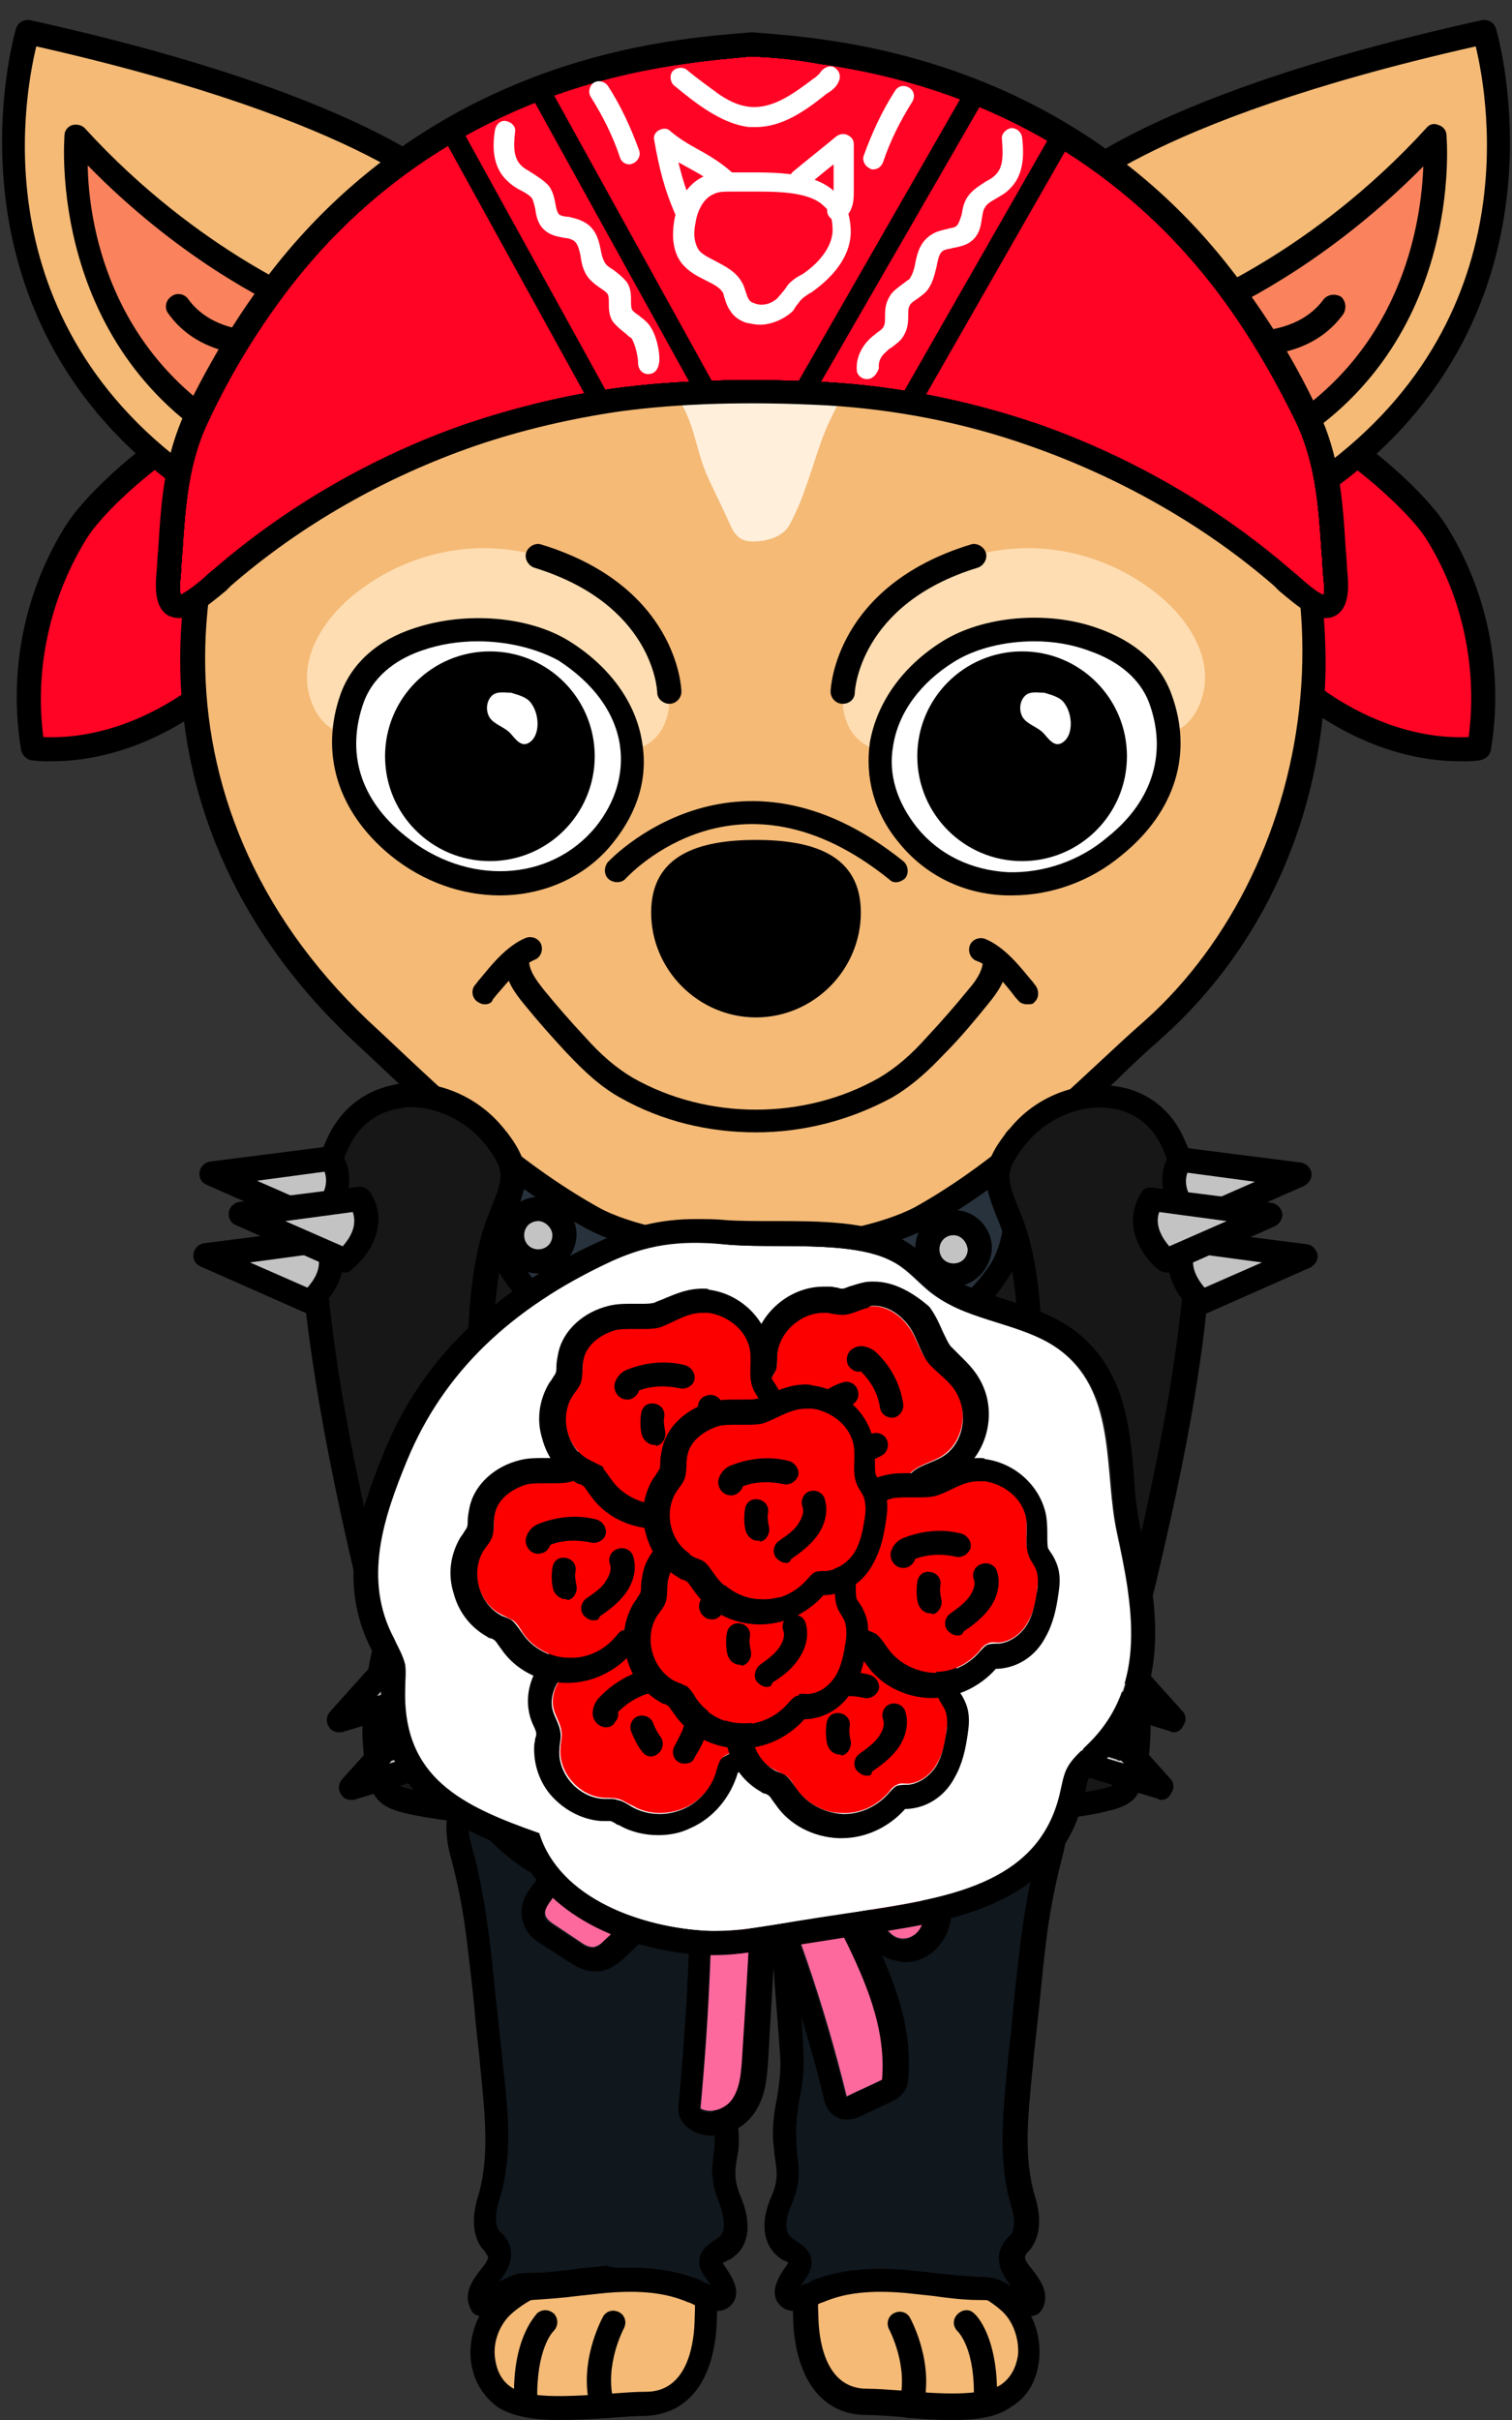 <?xml version="1.0" encoding="utf-8"?>
<!-- Generator: Adobe Illustrator 26.5.0, SVG Export Plug-In . SVG Version: 6.00 Build 0)  -->
<svg version="1.1" id="레이어_1" xmlns="http://www.w3.org/2000/svg" xmlns:xlink="http://www.w3.org/1999/xlink" x="0px"
	 y="0px" viewBox="0 0 150 240" style="enable-background:new 0 0 150 240;" xml:space="preserve">
<rect x="0" y="0" width="150" height="240" fill="#333333" stroke="none"/>
<g>
	<path style="fill:#F4BA76;" d="M107.7,149.5c-0.6-3.1-1.2-6.3-2-9.3c-1.3-5-3.7-9.6-5.3-14.5c-0.7-2-1.3-18.3-3.1-18.3
		c-0.6,0-22.3,0-22.3,0s-21.7,0-22.3,0c-1.8,0-2.4,16.3-3.1,18.3c-1.7,5.1-3.8,10-5.3,15.2c-1.6,5.1-2.1,10.5-3.4,15.7
		c-1.6,6.3-3.4,8.8-2.3,15.3c0.2,1.1,10.9,2.5,11.8,2.7c14.4,2.5,27.5,3.1,42,1.1c1.4-0.2,18.8-1.9,19.1-3.8
		c1.1-6.5-0.8-8.7-2.2-14.9C108.7,154.3,108.2,151.9,107.7,149.5z"/>
	<path d="M75.2,177.9c-8,0-16.1-0.8-25.1-2.4c-0.1,0-0.4-0.1-0.8-0.1c-11.1-1.6-11.8-2.4-11.9-3.5c-0.9-5.1,0-8,1.1-11.6
		c0.4-1.2,0.8-2.6,1.2-4.2c0.5-2.1,0.9-4.4,1.3-6.5c0.6-3,1.1-6.2,2.1-9.2c0.9-3,2-5.9,3-8.8c0.8-2.1,1.6-4.3,2.3-6.4
		c0.2-0.6,0.4-3.2,0.7-5.6c1-10.6,1.6-13.5,3.5-13.5h44.6c2,0,2.5,2.9,3.5,13.5c0.2,2.4,0.5,5,0.7,5.6c0.7,2,1.5,3.9,2.2,5.8
		c1.2,2.8,2.3,5.7,3.1,8.8c0.8,3,1.4,6.1,2,9.4c0,0,0,0,0,0l0,0.2c0.5,2.4,0.9,4.7,1.4,7.1c0.4,1.8,0.8,3.2,1.2,4.5
		c1,3.3,1.8,6,1,10.9c-0.2,1.4-1.8,2.7-19,4.7c-0.6,0.1-1,0.1-1.1,0.1C86.7,177.5,81,177.9,75.2,177.9z M39.7,171.1
		c0.7,0.3,3,1,10,2c0.5,0.1,0.8,0.1,0.9,0.1c15.1,2.7,28,3,41.6,1.1c0.2,0,0.6-0.1,1.2-0.1c13.1-1.5,16.2-2.5,16.9-3
		c0.6-4.2,0-6.3-1-9.5c-0.4-1.3-0.9-2.8-1.3-4.7c-0.5-2.4-1-4.7-1.5-7.1l1.1-0.4l-1.2,0.2c-0.6-3.3-1.2-6.3-2-9.3
		c-0.7-2.9-1.9-5.7-3-8.5c-0.8-1.9-1.6-3.9-2.3-6c-0.3-0.8-0.5-2.7-0.8-6.1c-0.3-3.5-0.9-9.8-1.6-11.4H53.2
		c-0.7,1.6-1.3,7.9-1.6,11.4c-0.3,3.4-0.5,5.3-0.8,6.1c-0.7,2.2-1.5,4.3-2.3,6.5c-1,2.8-2.1,5.7-3,8.6c-0.9,2.9-1.5,6-2,9
		c-0.4,2.2-0.8,4.4-1.4,6.6c-0.4,1.6-0.8,3-1.2,4.3C39.7,164.5,39,166.8,39.7,171.1z"/>
</g>
<g>
	<g>
		<path style="fill:#171717;" d="M57.3,113.5c0.6,1.9,1,3.8,1.6,5.6c1.4,4.5,15.9,8.6,17,13.2c1.1,4.2,1.2,9.4,1.3,13.7
			c0.1,11.3-0.5,22.7-1.8,33.9c-7.6,1-27.5,0.4-35-1.4c-0.7-0.2-1.5-0.4-2-0.9c-0.5-0.5-0.7-1.3-0.9-2c-1.2-5.8,0.3-11.8,2-17.6
			c4.2-14.8,4.7-29.6,6.2-44.8c0.2-1.8-0.1-7.9,1.2-8.7c3.4-2.1,8.7,4.5,9.8,6.9C56.8,112.2,57.1,112.8,57.3,113.5z"/>
		<path d="M64.8,181.7c-8.9,0-19.7-0.7-24.7-1.9c-0.8-0.2-1.8-0.5-2.5-1.2c-0.7-0.7-1-1.7-1.2-2.6c-1.2-5.9,0.2-11.7,2-18.1
			c3.3-11.7,4.3-23.2,5.3-35.4c0.3-3,0.5-6.1,0.8-9.2c0-0.4,0.1-1.1,0.1-1.8c0.1-4.1,0.2-6.9,1.7-7.7c1-0.6,2.2-0.8,3.5-0.3
			c3.4,1.1,7,5.6,7.9,7.8c0.3,0.7,0.6,1.4,0.8,2.1c0,0,0,0,0,0c0.3,1,0.6,2,0.8,2.9c0.2,0.9,0.5,1.8,0.8,2.7
			c0.6,1.8,4.4,3.9,7.9,5.8c4.4,2.4,8.5,4.7,9.2,7.5c1.1,4.4,1.3,9.8,1.3,14c0.1,11.3-0.6,22.8-1.9,34.1c-0.1,0.5-0.5,1-1,1
			C72.9,181.5,69,181.7,64.8,181.7z M48.2,105.4c-0.3,0-0.6,0.1-0.8,0.2c-0.4,0.6-0.5,4.4-0.5,5.8c0,0.8,0,1.6-0.1,2
			c-0.3,3.1-0.6,6.1-0.8,9.1c-1,12.3-2,24-5.4,35.9c-1.7,6.1-3.1,11.6-2,17c0.1,0.5,0.3,1.1,0.6,1.4c0.3,0.3,0.9,0.5,1.4,0.6
			c7,1.8,25.3,2.4,33.6,1.5c1.2-10.9,1.8-21.9,1.7-32.8c0-4.1-0.2-9.3-1.2-13.4c-0.5-1.8-4.5-4-8-6c-4.2-2.3-8.2-4.5-9-7.2
			c-0.3-0.9-0.5-1.9-0.8-2.8c-0.2-0.9-0.5-1.9-0.8-2.8l0,0c-0.2-0.6-0.4-1.3-0.7-1.9c-0.7-1.6-3.9-5.7-6.5-6.5
			C48.7,105.4,48.5,105.4,48.2,105.4z"/>
	</g>
	<g>
		<path style="fill:#27323C;" d="M57.2,132.4c-2.3-1.9-4.8-3.9-6.4-6.5c-1.2-2-1.5-4.3-1.7-6.6c-0.2-2.4-0.6-4.8-0.7-7.2
			c0-0.8,0.3-8,1.3-7.9c2.1,0.2,7.1,2.6,7.7,4.6c1.2,3.7,3.4,7,5.9,10c2.5,2.9,4.7,7.2,8.1,9.1c2.9,1.6,6.5,4.8,6.4,8.5
			C77.8,138.5,58.7,133.7,57.2,132.4z"/>
		<path d="M76.1,138c-5.4,0-18.4-3.6-19.7-4.7l-0.6-0.5c-2.2-1.9-4.5-3.8-6.1-6.3c-1.4-2.3-1.7-4.9-1.9-7.1
			c-0.1-0.8-0.2-1.6-0.3-2.3c-0.2-1.6-0.4-3.3-0.5-4.9c0-0.1,0-7.4,1.5-8.8c0.3-0.3,0.7-0.4,1.1-0.4c2.1,0.2,7.8,2.6,8.7,5.4
			c1,3.1,2.8,6.1,5.7,9.5c0.8,0.9,1.5,2,2.3,3c1.6,2.3,3.3,4.6,5.5,5.8c3.3,1.8,7.2,5.4,7,9.6c0,0.6-0.4,1.2-1,1.4
			C77.6,138,76.9,138,76.1,138z M58,131.5c1.5,1,15.5,4.5,18.7,4.2c-0.3-2.7-3.1-5.4-5.8-6.8c-2.6-1.4-4.5-4-6.3-6.5
			c-0.7-1-1.4-2-2.2-2.9c-3.1-3.7-5.1-7-6.1-10.4c-0.4-1.1-3.9-3.1-6-3.6c-0.4,1.5-0.7,5.6-0.7,6.6c0,1.6,0.2,3.2,0.4,4.7
			c0.1,0.8,0.2,1.6,0.3,2.4c0.2,2.1,0.4,4.3,1.5,6.1c1.3,2.2,3.5,4,5.6,5.7L58,131.5z"/>
	</g>
	<path style="fill:#595959;" d="M41.7,167.3c-0.2,0-0.4,0-0.5-0.1c-0.6-0.3-0.8-1-0.5-1.6c2.1-4.3,5.3-11,5.3-11l2.1,1
		c0,0-3.2,6.8-5.4,11.1C42.6,167.1,42.2,167.3,41.7,167.3z"/>
	<g>
		<circle style="fill:#C3C3C3;" cx="53.4" cy="122.5" r="2.6"/>
		<path d="M53.4,126.3c-2.1,0-3.7-1.7-3.7-3.8c0-2.1,1.7-3.8,3.7-3.8c2.1,0,3.8,1.7,3.8,3.8C57.1,124.6,55.5,126.3,53.4,126.3z
			 M53.4,121.1c-0.8,0-1.4,0.6-1.4,1.4c0,0.8,0.6,1.4,1.4,1.4c0.8,0,1.4-0.6,1.4-1.4C54.8,121.8,54.1,121.1,53.4,121.1z"/>
	</g>
	<g>
		<circle style="fill:#C3C3C3;" cx="59.8" cy="128.8" r="2.6"/>
		<path d="M59.8,132.6c-2.1,0-3.8-1.7-3.8-3.8c0-2.1,1.7-3.8,3.8-3.8c2.1,0,3.7,1.7,3.7,3.8C63.6,130.9,61.9,132.6,59.8,132.6z
			 M59.8,127.5c-0.8,0-1.4,0.6-1.4,1.4c0,0.8,0.6,1.4,1.4,1.4c0.8,0,1.4-0.6,1.4-1.4C61.2,128.1,60.6,127.5,59.8,127.5z"/>
	</g>
	<g>
		<circle style="fill:#C3C3C3;" cx="68.4" cy="132.2" r="2.6"/>
		<path d="M68.4,136c-2.1,0-3.7-1.7-3.7-3.8c0-2.1,1.7-3.8,3.7-3.8c2.1,0,3.8,1.7,3.8,3.8C72.2,134.3,70.5,136,68.4,136z
			 M68.4,130.9c-0.8,0-1.4,0.6-1.4,1.4c0,0.8,0.6,1.4,1.4,1.4c0.8,0,1.4-0.6,1.4-1.4C69.8,131.5,69.2,130.9,68.4,130.9z"/>
	</g>
</g>
<g>
	<g>
		<path style="fill:#171717;" d="M92.7,113.5c-0.6,1.9-1,3.8-1.6,5.6c-1.4,4.5-15.9,8.6-17,13.2c-1.1,4.2-16.2,9.4-16.3,13.7
			c-0.1,11.3,0.5,22.7,1.8,33.9c7.6,1,42.5,0.4,50-1.4c0.7-0.2,1.5-0.4,2-0.9c0.5-0.5,0.7-1.3,0.9-2c1.2-5.8-0.3-11.8-2-17.6
			c-4.2-14.8-4.7-29.6-6.2-44.8c-0.2-1.8,0.1-7.9-1.2-8.7c-3.4-2.1-8.7,4.5-9.8,6.9C93.2,112.2,92.9,112.8,92.7,113.5z"/>
		<path d="M74.2,181.7c-6.5,0-12.1-0.2-14.7-0.5c-0.5-0.1-1-0.5-1-1c-1.3-11.3-1.9-22.7-1.9-34.1c0-2.9,4.1-5.4,8.9-8.3
			c3.1-1.9,7-4.2,7.4-5.7c0.7-2.8,4.8-5.1,9.2-7.5c3.4-1.9,7.3-4,7.9-5.8c0.3-0.9,0.5-1.8,0.8-2.7c0.3-1,0.5-2,0.8-2.9c0,0,0,0,0,0
			c0.2-0.7,0.5-1.4,0.8-2.1c0.9-2.2,4.5-6.7,7.9-7.8c1.3-0.4,2.5-0.3,3.5,0.3c1.4,0.9,1.6,3.6,1.7,7.7c0,0.8,0,1.4,0.1,1.8
			c0.3,3.1,0.6,6.1,0.8,9.2c1,12.2,2,23.7,5.3,35.4c1.8,6.4,3.2,12.2,2,18.1c-0.2,0.8-0.5,1.8-1.2,2.6c-0.7,0.7-1.7,1-2.6,1.2
			C104.8,181,87.5,181.7,74.2,181.7z M60.7,178.9c9,0.8,41.6,0.3,48.6-1.5c0.6-0.1,1.1-0.3,1.4-0.6c0.3-0.3,0.4-0.9,0.6-1.4
			c1.1-5.4-0.2-10.9-2-17c-3.4-11.9-4.4-23.5-5.4-35.9c-0.3-3-0.5-6.1-0.8-9.2c0-0.4-0.1-1.2-0.1-2c0-1.4-0.1-5.2-0.6-5.8
			c-0.3-0.2-0.9-0.2-1.5,0c-2.6,0.8-5.8,4.9-6.5,6.5c-0.3,0.6-0.5,1.2-0.7,1.9c-0.3,0.9-0.5,1.9-0.8,2.8c-0.2,0.9-0.5,1.9-0.8,2.8
			c-0.8,2.7-4.8,4.9-9,7.2c-3.5,2-7.6,4.2-8,6c-0.6,2.5-4.3,4.7-8.5,7.2c-3.3,2-7.7,4.6-7.7,6.2C58.9,157,59.5,168,60.7,178.9z"/>
	</g>
	<g>
		<path style="fill:#27323C;" d="M92.8,132.4c2.3-1.9,4.8-3.9,6.4-6.5c1.2-2,1.5-4.3,1.7-6.6c0.2-2.4,0.6-4.8,0.7-7.2
			c0-0.8-0.3-8-1.3-7.9c-2.1,0.2-7.1,2.6-7.7,4.6c-1.2,3.7-3.4,7-5.9,10c-2.5,2.9-4.7,7.2-8.1,9.1c-2.9,1.6-6.5,4.8-6.4,8.5
			C72.2,138.5,91.3,133.7,92.8,132.4z"/>
		<path d="M73.9,138c-0.8,0-1.5-0.1-1.9-0.3c-0.6-0.3-1-0.8-1-1.4c-0.1-4.2,3.7-7.8,7-9.6c2.2-1.2,3.8-3.5,5.5-5.8
			c0.7-1,1.5-2.1,2.3-3c2.9-3.4,4.7-6.5,5.7-9.5c0.9-2.8,6.6-5.2,8.7-5.4c0.4,0,0.8,0.1,1.1,0.4c1.5,1.4,1.5,8.7,1.5,8.8
			c-0.1,1.7-0.3,3.3-0.5,5c-0.1,0.8-0.2,1.5-0.3,2.3c-0.2,2.3-0.5,4.9-1.9,7.1c-1.5,2.5-3.8,4.4-6.1,6.3l-0.6,0.5l0,0
			C92.3,134.4,79.3,138,73.9,138z M73.4,135.7c3.1,0.4,17.2-3.2,18.7-4.2l0.6-0.5c2.1-1.7,4.2-3.5,5.6-5.7c1.1-1.8,1.3-4,1.5-6.1
			c0.1-0.8,0.2-1.6,0.3-2.4c0.2-1.6,0.4-3.2,0.4-4.7c0-1-0.3-5.1-0.7-6.6c-2.1,0.5-5.7,2.5-6,3.6c-1.1,3.4-3,6.7-6.1,10.4
			c-0.7,0.8-1.4,1.8-2.2,2.8c-1.8,2.5-3.6,5.1-6.3,6.5C76.5,130.3,73.7,133,73.4,135.7z M92.8,132.4L92.8,132.4L92.8,132.4z"/>
	</g>
	<path style="fill:#595959;" d="M108.3,167.3c-0.4,0-0.9-0.2-1.1-0.7c-2.2-4.3-5.4-11.1-5.4-11.1l2.1-1c0,0,3.2,6.7,5.3,11
		c0.3,0.6,0.1,1.3-0.5,1.6C108.6,167.3,108.4,167.3,108.3,167.3z"/>
	<g>
		<circle style="fill:#C3C3C3;" cx="94.6" cy="123.9" r="2.6"/>
		<path d="M94.6,127.6c-2.1,0-3.8-1.7-3.8-3.8c0-2.1,1.7-3.8,3.8-3.8c2.1,0,3.8,1.7,3.8,3.8C98.3,125.9,96.6,127.6,94.6,127.6z
			 M94.6,122.5c-0.8,0-1.4,0.6-1.4,1.4c0,0.8,0.6,1.4,1.4,1.4c0.8,0,1.4-0.6,1.4-1.4C95.9,123.1,95.3,122.5,94.6,122.5z"/>
	</g>
	<g>
		<circle style="fill:#C3C3C3;" cx="87.3" cy="128.8" r="2.6"/>
		<path d="M87.3,132.6c-2.1,0-3.8-1.7-3.8-3.8c0-2.1,1.7-3.8,3.8-3.8c2.1,0,3.8,1.7,3.8,3.8C91,130.9,89.3,132.6,87.3,132.6z
			 M87.3,127.5c-0.8,0-1.4,0.6-1.4,1.4c0,0.8,0.6,1.4,1.4,1.4s1.4-0.6,1.4-1.4C88.7,128.1,88,127.5,87.3,127.5z"/>
	</g>
	<g>
		<circle style="fill:#C3C3C3;" cx="79.9" cy="132.2" r="2.6"/>
		<path d="M79.9,136c-2.1,0-3.8-1.7-3.8-3.8c0-2.1,1.7-3.8,3.8-3.8c2.1,0,3.8,1.7,3.8,3.8C83.7,134.3,82,136,79.9,136z M79.9,130.9
			c-0.8,0-1.4,0.6-1.4,1.4c0,0.8,0.6,1.4,1.4,1.4c0.8,0,1.4-0.6,1.4-1.4C81.3,131.5,80.7,130.9,79.9,130.9z"/>
	</g>
	<g>
		<circle style="fill:#C3C3C3;" cx="78" cy="150.6" r="3.2"/>
		<path d="M78,155c-2.4,0-4.4-2-4.4-4.4s2-4.4,4.4-4.4s4.4,2,4.4,4.4S80.4,155,78,155z M78,148.6c-1.1,0-2,0.9-2,2c0,1.1,0.9,2,2,2
			c1.1,0,2-0.9,2-2C79.9,149.5,79.1,148.6,78,148.6z"/>
	</g>
	<g>
		<circle style="fill:#C3C3C3;" cx="79.6" cy="163.7" r="3.2"/>
		<path d="M79.6,168c-2.4,0-4.4-2-4.4-4.4c0-2.4,2-4.4,4.4-4.4s4.4,2,4.4,4.4C84,166.1,82,168,79.6,168z M79.6,161.7
			c-1.1,0-2,0.9-2,2c0,1.1,0.9,2,2,2c1.1,0,2-0.9,2-2C81.6,162.6,80.7,161.7,79.6,161.7z"/>
	</g>
</g>
<g>
	<path style="fill:#FF0425;" d="M142.3,52.7c4,6.3,5.6,14.1,4.3,21.5c-5.5,0.5-11.1-1.4-15.7-4.6c-4.6-3.2-8.2-7.5-11.2-12.2
		c-2.1-3.2-3.9-6.8-3.6-10.7C117.6,30,138.6,46.8,142.3,52.7z"/>
	<path d="M144.9,75.5c-4.9,0-10-1.7-14.6-4.9c-4.2-2.9-8-7-11.5-12.5c-1.9-3-4.1-7.1-3.8-11.4c0.5-5.8,3.2-7.6,5.4-8.2
		c7.4-1.9,19.9,8.7,23,13.5l0,0c4.2,6.6,5.8,14.7,4.5,22.4c-0.1,0.5-0.5,0.9-1.1,1C146.2,75.5,145.5,75.5,144.9,75.5z M122.3,40.7
		c-0.5,0-0.9,0-1.3,0.2c-2.1,0.5-3.3,2.5-3.6,6c-0.3,3.6,1.7,7.2,3.4,9.9c3.4,5.2,6.9,9.1,10.9,11.9c4.4,3,9.3,4.6,14,4.4
		c0.9-6.8-0.6-14-4.3-19.8l0,0C138.8,49.4,128.5,40.7,122.3,40.7z"/>
</g>
<g>
	<path style="fill:#FF0425;" d="M7.7,52.7C3.6,59,2,66.9,3.3,74.2c5.5,0.5,11.1-1.4,15.7-4.6s8.2-7.5,11.2-12.2
		c2.1-3.2,3.9-6.8,3.6-10.7C32.4,30,11.4,46.8,7.7,52.7z"/>
	<path d="M5.1,75.5c-0.6,0-1.3,0-1.9-0.1c-0.5,0-1-0.5-1.1-1c-1.3-7.7,0.3-15.8,4.5-22.4c3.1-4.8,15.5-15.4,23-13.5
		c2.2,0.5,4.9,2.4,5.4,8.2c0.4,4.3-1.8,8.4-3.8,11.4c-3.5,5.5-7.3,9.6-11.5,12.5C15.1,73.8,10,75.5,5.1,75.5z M4.3,73.1
		c4.7,0.2,9.6-1.4,14-4.4c4-2.7,7.5-6.6,10.9-11.9c1.7-2.7,3.7-6.3,3.4-9.9c-0.3-3.5-1.5-5.5-3.6-6c-6-1.5-17.7,8.2-20.4,12.5l0,0
		C5,59.2,3.4,66.3,4.3,73.1z M7.7,52.7L7.7,52.7L7.7,52.7z"/>
</g>
<g>
	<g>
		<path style="fill:#F4BA76;" d="M45.2,19.9c0,0-7.2-8.9-42.5-16.7c0,0-9.1,29.3,18.9,46.5"/>
		<path d="M21.7,50.9c-0.2,0-0.4-0.1-0.6-0.2C-7.4,33.2,1.5,3.1,1.6,2.8C1.8,2.2,2.4,1.9,3,2c35.3,7.8,42.9,16.7,43.2,17.1
			c0.4,0.5,0.3,1.3-0.2,1.7c-0.5,0.4-1.2,0.3-1.7-0.2c-0.1-0.1-7.5-8.5-40.7-16C2.3,10-2,33.8,22.3,48.7c0.6,0.3,0.7,1.1,0.4,1.6
			C22.5,50.7,22.1,50.9,21.7,50.9z"/>
	</g>
	<g>
		<path style="fill:#FA835D;" d="M31.9,31c0,0-12.6-4.6-24.3-17.5c0,0-2.1,20.6,16.6,30.6C24.2,44.1,26.6,36.3,31.9,31z"/>
		<path d="M24.2,45.3c-0.2,0-0.4,0-0.6-0.1C4.5,34.9,6.4,13.6,6.4,13.4c0-0.5,0.4-0.9,0.8-1c0.4-0.1,0.9,0,1.2,0.3
			c11.4,12.5,23.7,17.2,23.8,17.2c0.4,0.1,0.7,0.5,0.8,0.9c0.1,0.4,0,0.8-0.3,1.1c-5,5-7.4,12.5-7.4,12.6c-0.1,0.3-0.4,0.6-0.7,0.7
			C24.5,45.3,24.4,45.3,24.2,45.3z M8.7,16.4c0.1,5.6,2,18.4,14.8,25.9c0.9-2.3,2.9-7,6.3-10.9C26.3,29.9,17.5,25.4,8.7,16.4z"/>
	</g>
	<path d="M26.2,35.3c-2.9,0-7-0.7-9.5-4.2c-0.4-0.5-0.3-1.3,0.3-1.7c0.5-0.4,1.3-0.3,1.7,0.3c3.3,4.5,10.6,2.9,10.6,2.9
		c0.6-0.1,1.3,0.2,1.4,0.9c0.1,0.6-0.2,1.3-0.9,1.4C29.6,35,28.2,35.3,26.2,35.3z"/>
</g>
<g>
	<g>
		<path style="fill:#F4BA76;" d="M104.8,19.9c0,0,7.2-8.9,42.5-16.7c0,0,9.1,29.3-18.9,46.5"/>
		<path d="M128.3,50.9c-0.4,0-0.8-0.2-1-0.6c-0.3-0.6-0.2-1.3,0.4-1.6c24.2-14.9,20-38.7,18.7-44.1c-33.3,7.5-40.7,15.9-40.7,16
			c-0.4,0.5-1.2,0.6-1.7,0.2c-0.5-0.4-0.6-1.2-0.2-1.7c0.3-0.4,7.9-9.3,43.2-17.1c0.6-0.1,1.2,0.2,1.4,0.8c0.1,0.3,9,30.4-19.4,47.9
			C128.8,50.8,128.5,50.9,128.3,50.9z"/>
	</g>
	<g>
		<path style="fill:#FA835D;" d="M118.1,31c0,0,12.6-4.6,24.3-17.5c0,0,2.1,20.6-16.6,30.6C125.8,44.1,123.4,36.3,118.1,31z"/>
		<path d="M125.8,45.3c-0.2,0-0.3,0-0.5-0.1c-0.3-0.1-0.6-0.4-0.7-0.7c0-0.1-2.4-7.6-7.4-12.6c-0.3-0.3-0.4-0.7-0.3-1.1
			c0.1-0.4,0.4-0.7,0.8-0.9c0.1,0,12.4-4.7,23.8-17.2c0.3-0.4,0.8-0.5,1.2-0.3c0.4,0.1,0.8,0.5,0.8,1c0,0.2,2,21.6-17.2,31.8
			C126.2,45.2,126,45.3,125.8,45.3z M120.1,31.5c3.4,3.9,5.5,8.6,6.3,10.9c12.7-7.4,14.6-20.3,14.8-25.9
			C132.4,25.4,123.7,29.9,120.1,31.5z"/>
	</g>
	<path d="M123.8,35.3c-2,0-3.5-0.3-3.6-0.4c-0.6-0.1-1-0.8-0.9-1.4s0.8-1,1.4-0.9c0.1,0,7.3,1.6,10.6-2.9c0.4-0.5,1.1-0.6,1.7-0.3
		c0.5,0.4,0.6,1.1,0.3,1.7C130.8,34.6,126.8,35.3,123.8,35.3z"/>
</g>
<g>
	<g>
		<path style="fill:#F4BA76;" d="M118,31.2C106.2,17.6,90.7,9.2,75,10.3c-15.7-1-31.2,7.3-42.9,20.9C15.9,50,12.7,80.3,35.6,102
			c7.5,7.1,14.3,13.8,23,18.6c4.1,2.3,11,3.2,16.3,3.5c5.4-0.3,12.3-1.2,16.3-3.5c8.7-4.8,15.4-11.8,23-18.6
			C135.7,82.9,134.2,50,118,31.2z"/>
		<path d="M75.1,125.4c-3.5-0.2-11.9-0.8-17-3.6c-8.3-4.6-14.9-10.9-21.9-17.5l-1.4-1.3c-23.9-22.7-20-53.6-3.7-72.5
			C43.7,15.9,59.8,8.1,75.1,9.1c15.2-1,31.2,6.8,43.8,21.4c8.3,9.6,12.8,22.7,12.6,36.1c-0.3,14.3-6.1,27.3-16.3,36.4
			c-1.6,1.4-3.1,2.8-4.5,4.2c-6,5.5-11.6,10.7-18.7,14.6C86.9,124.5,78.5,125.2,75.1,125.4z M72.6,11.4C58.6,11.4,44.4,18.8,33,32
			c-15.6,18-19.3,47.5,3.5,69.2l1.4,1.3c6.9,6.5,13.4,12.7,21.4,17.2c3.2,1.8,9.1,3,15.8,3.3c6.6-0.3,12.5-1.6,15.7-3.3
			c6.8-3.8,12.4-8.9,18.2-14.3c1.5-1.4,3-2.8,4.6-4.2c17.2-15.4,22.7-46.9,3.5-69.2l0,0c-12.1-14-27.4-21.5-42-20.5
			C74.2,11.4,73.4,11.4,72.6,11.4z"/>
	</g>
	<path d="M85.4,90.5c0,5.7-4.7,10.4-10.4,10.4c-5.7,0-10.4-4.7-10.4-10.4s4.7-7.2,10.4-7.2C80.7,83.3,85.4,84.8,85.4,90.5z"/>
	<path style="fill:#FFDDB2;" d="M83.8,67.4c1.7-7.2,8.8-12.1,15.9-12.9c5-0.6,10.2,0.8,14.3,3.8c3.7,2.6,7.1,7.4,4.8,12
		c-1,2-2.5,2.5-4.6,3.1c-1.6,0.4-3.3,0.6-4.9,0.9c-7.2,0.9-17.2,3.7-23.7-0.6C83.6,72.3,83.3,69.6,83.8,67.4z"/>
	<path style="fill:#FFDDB2;" d="M66.2,67.4c-1.7-7.2-8.8-12.1-15.9-12.9c-5-0.6-10.2,0.8-14.3,3.8c-3.7,2.6-7.1,7.4-4.8,12
		c1,2,2.5,2.5,4.6,3.1c1.6,0.4,3.3,0.6,4.9,0.9c7.2,0.9,17.2,3.7,23.7-0.6C66.4,72.3,66.7,69.6,66.2,67.4z"/>
	<g>
		<g>
			<path style="fill:#FFFFFF;" d="M90,82.8c5.1,6.3,14.3,6.2,20.6,1.1c4.7-3.8,6.6-9,4.5-14.7c-2.7-7.5-15-8.3-21-4.6
				C87.3,68.9,84.9,76.5,90,82.8z"/>
			<path d="M100.4,88.8c-0.2,0-0.4,0-0.5,0c-4.3-0.1-8.1-2-10.7-5.2c-2.5-3-3.4-6.5-2.9-10c0.7-3.9,3.2-7.5,7.2-10
				c4-2.5,10.4-3.1,15.4-1.3c3.7,1.3,6.2,3.5,7.3,6.5c2.2,5.9,0.4,11.7-4.9,16C108.2,87.4,104.3,88.8,100.4,88.8z M102.6,63.6
				c-2.9,0-5.8,0.7-7.9,2c-3.4,2.1-5.6,5.1-6.1,8.4c-0.5,2.8,0.4,5.6,2.4,8.1l0,0c2.2,2.7,5.4,4.2,9,4.4c3.5,0.1,7.1-1.1,9.9-3.5
				c4.5-3.6,5.9-8.4,4.1-13.3c-1.1-2.9-3.8-4.4-5.8-5.1C106.4,63.9,104.5,63.6,102.6,63.6z"/>
		</g>
		<circle cx="101.4" cy="75" r="10.4"/>
		<path style="fill:#FFFFFF;" d="M103.6,68.7c-0.7,0-1.5-0.2-2,0.4c-0.5,0.6-0.5,1.5-0.1,2.1c0.5,0.7,1.5,0.9,2.1,1.6
			c0.6,0.7,1.2,1.5,2.1,0.6c0.8-0.9,0.6-2.6,0-3.5C105.3,69.2,104.6,69,103.6,68.7z"/>
	</g>
	<g>
		<g>
			<path style="fill:#FFFFFF;" d="M60,82.8c-5.1,6.3-14.3,6.2-20.6,1.1c-4.7-3.8-6.6-9-4.5-14.7c2.7-7.5,15-8.3,21-4.6
				C62.7,68.9,65.1,76.5,60,82.8z"/>
			<path d="M49.6,88.8c-3.7,0-7.6-1.3-10.9-4c-5.2-4.3-7-10.1-4.9-16c1.1-3,3.6-5.3,7.3-6.5c5.1-1.7,11.4-1.2,15.4,1.3
				c4,2.5,6.6,6.1,7.2,10c0.6,3.5-0.4,6.9-2.9,10l0,0C58.1,87,53.9,88.8,49.6,88.8z M47.4,63.6c-1.9,0-3.8,0.3-5.5,0.9
				c-2.1,0.7-4.7,2.2-5.8,5.1c-1.8,5-0.4,9.7,4.1,13.3c6.1,5,14.4,4.6,18.9-0.9l0,0c2-2.5,2.8-5.3,2.4-8.1c-0.5-3.3-2.7-6.2-6.1-8.4
				C53.2,64.3,50.3,63.6,47.4,63.6z M60,82.8L60,82.8L60,82.8z"/>
		</g>
		<circle cx="48.6" cy="75" r="10.4"/>
		<path style="fill:#FFFFFF;" d="M50.7,68.7c-0.7,0-1.5-0.2-2,0.4c-0.5,0.6-0.5,1.5-0.1,2.1c0.5,0.7,1.5,0.9,2.1,1.6
			c0.6,0.7,1.2,1.5,2.1,0.6c0.8-0.9,0.6-2.6,0-3.5C52.4,69.2,51.7,69,50.7,68.7z"/>
	</g>
	<path d="M88.9,87.5c-0.3,0-0.5-0.1-0.7-0.3c-14.9-12-25.6-0.6-26.1-0.1c-0.4,0.5-1.2,0.5-1.7,0.1c-0.5-0.4-0.5-1.2-0.1-1.7
		c0.1-0.1,12.6-13.5,29.3-0.1c0.5,0.4,0.6,1.2,0.2,1.7C89.6,87.3,89.2,87.5,88.9,87.5z"/>
	<path style="fill:#FFEFDB;" d="M83.3,29c-0.5-1.2-1.1-2.3-1.9-3.3c-0.7-0.9-1.5-1.6-2.1-2.6c-0.8-1.3-2.2-5.5-4.1-5.5
		c-1.8,0-3.2,4-4,5.3c-0.6,1-1.3,1.7-2.1,2.6c-1.2,1.3-2.1,3.1-2.8,4.7c-0.5,1.1-0.9,2.3-0.9,3.5c0,2.5,1.3,4.6,2.4,6.7
		c1.2,2.3,1.4,4.8,2.5,7.1c0.6,1.3,1.2,2.5,1.8,3.8c0.6,1.3,0.9,2.4,2.6,2.4c1.3,0,2.9-0.4,3.6-1.6c1.6-2.9,2.3-6.1,3.5-9.2
		c1.2-3,3.5-6,3.2-9.4c-0.1-0.8-0.3-1.6-0.6-2.3C83.9,30.5,83.6,29.7,83.3,29z"/>
	<path d="M83.6,69.8C83.6,69.8,83.6,69.8,83.6,69.8c-0.7,0-1.2-0.6-1.2-1.2c0-0.4,0.5-10.5,13.9-14.6c0.6-0.2,1.3,0.2,1.5,0.8
		c0.2,0.6-0.2,1.3-0.8,1.5c-11.8,3.6-12.2,12.3-12.2,12.4C84.8,69.3,84.3,69.8,83.6,69.8z"/>
	<path d="M66.4,69.8c-0.6,0-1.2-0.5-1.2-1.1c0-0.4-0.5-8.8-12.2-12.4c-0.6-0.2-1-0.9-0.8-1.5c0.2-0.6,0.9-1,1.5-0.8
		c13.4,4.1,13.9,14.1,13.9,14.6C67.6,69.2,67.1,69.8,66.4,69.8C66.4,69.8,66.4,69.8,66.4,69.8z"/>
	<g>
		<path d="M48.1,99.6c-0.3,0-0.5-0.1-0.8-0.3c-0.5-0.4-0.6-1.2-0.1-1.7c0.1-0.1,0.2-0.3,0.4-0.5c1-1.2,2.6-3.3,4.6-4.1
			c0.6-0.2,1.3,0.1,1.5,0.7c0.2,0.6-0.1,1.3-0.7,1.5c-1.4,0.6-2.8,2.4-3.6,3.3c-0.2,0.2-0.3,0.4-0.5,0.6
			C48.8,99.5,48.4,99.6,48.1,99.6z"/>
		<path d="M101.9,99.6c-0.3,0-0.7-0.1-0.9-0.4c-0.1-0.1-0.3-0.3-0.5-0.6c-0.8-1-2.2-2.8-3.6-3.3c-0.6-0.2-0.9-0.9-0.7-1.5
			c0.2-0.6,0.9-0.9,1.5-0.7c2,0.8,3.6,2.9,4.6,4.1c0.2,0.2,0.3,0.4,0.4,0.5c0.4,0.5,0.4,1.3-0.1,1.7
			C102.5,99.6,102.2,99.6,101.9,99.6z"/>
		<path d="M75,112.3c-4.7,0-9.3-1.1-13.4-3.4c-2-1.1-3.6-2.6-5.4-4.5c-1.4-1.5-2.9-3.2-4.2-4.8c-0.9-1.1-1.8-2.3-1.9-3.9
			c0-0.7,0.5-1.2,1.1-1.3c0.7,0,1.2,0.5,1.3,1.1c0.1,0.9,0.7,1.7,1.4,2.6c1.3,1.6,2.7,3.2,4.1,4.7c1.6,1.8,3.1,3.1,4.8,4.1
			c7.4,4.2,17,4.2,24.4,0c1.7-1,3.2-2.3,4.8-4.1c1.4-1.5,2.8-3.1,4.1-4.7c0.7-0.8,1.3-1.7,1.4-2.6c0-0.7,0.6-1.2,1.3-1.1
			c0.7,0,1.1,0.6,1.1,1.3c-0.1,1.6-1,2.8-1.9,3.9c-1.3,1.6-2.7,3.3-4.2,4.8c-1.6,1.7-3.3,3.3-5.4,4.5
			C84.3,111.1,79.7,112.3,75,112.3z"/>
	</g>
</g>
<g>
	<g>
		<path style="fill:#F4BA76;" d="M99.9,190.5c0.5,4.4,0.8,9.1-1.3,12.9c-0.9,1.7-2.3,3.1-3.4,4.8c-3.3,5.1-3.2,11.6-3,17.7
			c2.9-0.3,5.7,0.6,7.9,2.6c2.5,2.3,3,7.2-0.2,9.3c-3,2-10.3,0.5-13.9,0.5c-4.4,0-5.8-4.3-6-7.9c-0.3-5.9,0.3-12.4,1.4-18.3
			c0.2-1.1,0.4-2.3,0.8-3.3c0.6-1.6,1.4-3,2.3-4.5c1.9-3.1-0.1-7.3-0.5-10.9c-0.2-1.9-0.4-4,0.9-5.4c0.9-0.9,2.2-1.2,3.4-1.4
			c3.2-0.4,6.4,0,9.4,1.1c0.7,0.3,1.4,0.6,1.9,1.1C100.2,189.4,99.8,189.8,99.9,190.5z"/>
		<path d="M94.6,240c-1.7,0-3.5-0.1-5.2-0.3c-1.3-0.1-2.5-0.2-3.5-0.2c-4.2,0-6.9-3.4-7.2-9.1c-0.3-7,0.6-14,1.4-18.6
			c0.2-1.1,0.4-2.3,0.8-3.5c0.6-1.7,1.5-3.2,2.4-4.7c1.1-1.8,0.5-4.2,0-6.8c-0.3-1.1-0.5-2.3-0.6-3.4c-0.2-1.9-0.5-4.5,1.2-6.3
			c1.2-1.2,2.8-1.6,4.1-1.7c3.3-0.4,6.8,0,9.9,1.2c0.8,0.3,1.7,0.7,2.4,1.4c0.7,0.8,0.7,1.5,0.6,2c0,0.2,0,0.3,0,0.4l0,0
			c0.5,5.1,0.8,9.6-1.4,13.6c-0.6,1.1-1.3,2-2,2.9c-0.5,0.6-1,1.3-1.4,1.9c-2.8,4.3-3,9.7-2.9,15.8c2.7,0,5.4,1,7.5,3
			c1.7,1.5,2.6,3.9,2.4,6.3c-0.2,2.1-1.1,3.8-2.8,4.8C99,239.7,96.9,240,94.6,240z M90.7,187.7c-0.7,0-1.5,0-2.2,0.1
			c-1.4,0.2-2.2,0.5-2.7,1c-0.9,0.9-0.8,2.6-0.6,4.4c0.1,1,0.3,2,0.6,3.1c0.6,2.8,1.3,5.9-0.3,8.5c-0.8,1.4-1.7,2.8-2.2,4.2
			c-0.4,1-0.6,2.1-0.7,3.1c-0.8,4.5-1.7,11.3-1.4,18c0.1,2.5,0.9,6.8,4.8,6.8c1,0,2.3,0.1,3.7,0.2c3.3,0.3,7.7,0.6,9.6-0.6
			c1.3-0.9,1.6-2.3,1.7-3c0.1-1.6-0.5-3.3-1.6-4.3c-2-1.8-4.4-2.6-6.9-2.3c-0.3,0-0.7-0.1-0.9-0.3c-0.3-0.2-0.4-0.5-0.4-0.9
			c-0.3-7-0.2-13.2,3.2-18.4c0.5-0.7,1-1.4,1.5-2.1c0.7-0.9,1.3-1.7,1.8-2.6c1.9-3.4,1.6-7.5,1.1-12.2v0c0-0.4,0-0.7,0-0.9
			c-0.3-0.4-0.9-0.7-1.4-0.9C95.2,188.1,92.9,187.7,90.7,187.7z"/>
	</g>
	<g>
		<path style="fill:#10171D;" d="M102.5,192.9c-0.4,3.4-0.7,6.9-1,10.3c-0.5,4.9-1.3,10.2,0.1,14.9c0.4,1.3,0.6,2.8-0.1,3.9
			c-0.3,0.5-0.7,0.8-0.9,1.3c-0.5,1.8,2.6,3.4,1.7,5c-0.2,0.3-2.3-0.8-2.6-1c-1-0.5-1.4-0.6-2.6-0.7c-2.4-0.1-4.9-0.5-7.3-0.6
			c-2.9-0.2-6-0.1-8.7,1c-0.6,0.2-2.4,1.3-3,0.5c-0.5-0.6,0.8-2.3,1.1-2.7c0.1-0.2,0.2-0.4,0.3-0.6c0.1-0.8-0.9-1.2-1.6-1.7
			c-1.3-1-1-3-0.3-4.5c1.1-2.6,0.5-3.6,0.4-6c-0.1-2.8,0.9-5.6,0.7-8.5c-0.5-8.3-1.7-16.4-1.6-24.8c0-0.5,0-1.1,0.3-1.5
			c0.3-0.4,0.8-0.5,1.3-0.6c5.9-1.2,11.8-1.8,17.8-1.9c5.7-0.1,9.5,3,7.9,8.8C103.4,186.7,102.9,189.8,102.5,192.9z"/>
		<path d="M102.2,229.7c-0.8,0-1.9-0.6-3-1.1c-0.9-0.5-1.1-0.5-2.1-0.5c-1.5,0-3.1-0.2-4.5-0.4c-0.9-0.1-1.9-0.2-2.8-0.3
			c-3.5-0.3-6,0-8.1,0.9l-0.3,0.1c-1,0.5-3.1,1.5-4.2,0c-0.9-1.2,0.2-2.9,0.9-3.8l0.1-0.2c-0.1-0.1-0.3-0.2-0.4-0.2
			c-0.2-0.1-0.5-0.3-0.6-0.4c-1.5-1.2-1.8-3.4-0.7-5.9c0.7-1.6,0.6-2.4,0.4-3.8c-0.1-0.5-0.1-1.1-0.2-1.7c-0.1-1.5,0.1-3,0.4-4.4
			c0.2-1.4,0.4-2.7,0.3-4c-0.2-3.1-0.5-6.3-0.7-9.4c-0.5-5-0.9-10.3-0.9-15.5c0-0.5,0-1.4,0.5-2.2c0.6-0.8,1.5-1,2-1.1
			c5.9-1.2,12-1.8,18-2c3.6-0.1,6.4,1,8.1,3.1c1,1.3,2,3.6,1,7.2c-0.7,2.7-1.3,5.6-1.7,9.1l0,0c-0.3,2.5-0.5,5-0.8,7.6l-0.3,2.7
			c-0.1,0.7-0.1,1.4-0.2,2c-0.4,4.2-0.9,8.5,0.3,12.4c0.6,2,0.5,3.7-0.3,4.9c-0.1,0.2-0.3,0.4-0.4,0.5c-0.2,0.2-0.3,0.4-0.3,0.5
			c-0.1,0.3,0.4,0.9,0.8,1.4c0.7,0.9,1.7,2.3,0.9,3.8C103.1,229.5,102.7,229.7,102.2,229.7z M96.7,176c-0.1,0-0.2,0-0.3,0
			c-5.9,0.1-11.8,0.8-17.6,1.9c-0.3,0.1-0.5,0.1-0.6,0.2c-0.1,0.1-0.1,0.6-0.1,0.8c0,5.1,0.4,10.3,0.9,15.3c0.3,3.1,0.6,6.3,0.7,9.5
			c0.1,1.6-0.1,3.1-0.4,4.5c-0.2,1.4-0.4,2.7-0.3,4c0,0.6,0.1,1.1,0.1,1.6c0.2,1.5,0.3,2.8-0.6,4.9c-0.5,1.1-0.8,2.6,0,3.2
			c0.1,0.1,0.3,0.2,0.4,0.3c0.6,0.4,1.8,1.1,1.6,2.5c-0.1,0.5-0.3,0.8-0.4,1l-0.2,0.3c-0.2,0.3-0.3,0.5-0.5,0.7
			c0.2-0.1,0.5-0.2,0.8-0.3l0.3-0.2c3.2-1.3,6.6-1.3,9.2-1.1c1,0.1,1.9,0.2,2.9,0.3c1.4,0.2,2.9,0.3,4.4,0.4c1.3,0,1.9,0.1,3.1,0.8
			c0.1,0,0.2,0.1,0.2,0.1c-0.7-0.9-1.5-2.1-1.1-3.5c0.2-0.6,0.5-1,0.8-1.3c0.1-0.1,0.2-0.2,0.3-0.3c0.4-0.6,0.4-1.6,0-2.9
			c-1.3-4.3-0.8-8.9-0.4-13.4c0.1-0.7,0.1-1.4,0.2-2l0.3-2.7c0.2-2.5,0.5-5.1,0.8-7.7l0,0c0.5-3.7,1-6.7,1.8-9.5
			c0.6-2.1,0.4-3.8-0.6-5.1C101.4,176.8,99.3,176,96.7,176z M102.5,192.9L102.5,192.9L102.5,192.9z"/>
	</g>
	<path d="M97.8,239.3C97.7,239.3,97.7,239.3,97.8,239.3c-0.7,0-1.2-0.6-1.2-1.2c0.2-5.1-1.5-6.8-1.6-6.9c-0.5-0.5-0.5-1.2,0-1.7
		s1.2-0.5,1.6-0.1c0.3,0.2,2.5,2.5,2.3,8.7C98.9,238.8,98.4,239.3,97.8,239.3z"/>
	<path d="M90.3,239.8c-0.1,0-0.2,0-0.3,0c-0.6-0.2-1-0.8-0.8-1.5c1-3.6-1-7.3-1-7.3c-0.3-0.6-0.1-1.3,0.5-1.6
		c0.6-0.3,1.3-0.1,1.6,0.5c0.1,0.2,2.5,4.6,1.2,9.1C91.3,239.4,90.8,239.8,90.3,239.8z"/>
</g>
<g>
	<g>
		<path style="fill:#F4BA76;" d="M50.1,190.5c-0.5,4.4-0.8,9.1,1.3,12.9c0.9,1.7,2.3,3.1,3.4,4.8c3.3,5.1,3.2,11.6,3,17.7
			c-2.9-0.3-5.7,0.6-7.9,2.6c-2.5,2.3-3,7.2,0.2,9.3c3,2,10.3,0.5,13.9,0.5c4.4,0,5.8-4.3,6-7.9c0.3-5.9-0.3-12.4-1.4-18.3
			c-0.2-1.1-0.4-2.3-0.8-3.3c-0.6-1.6-1.4-3-2.3-4.5c-1.9-3.1,0.1-7.3,0.5-10.9c0.2-1.9,0.4-4-0.9-5.4c-0.9-0.9-2.2-1.2-3.4-1.4
			c-3.2-0.4-6.4,0-9.4,1.1c-0.7,0.3-1.4,0.6-1.9,1.1C49.8,189.4,50.2,189.8,50.1,190.5z"/>
		<path d="M55.4,240c-2.3,0-4.4-0.3-5.9-1.2c-1.6-1.1-2.6-2.8-2.8-4.8c-0.2-2.4,0.7-4.8,2.4-6.3c2.1-1.9,4.8-3,7.5-3
			c0.2-6.1,0-11.5-2.9-15.8c-0.4-0.7-0.9-1.3-1.4-1.9c-0.7-0.9-1.4-1.9-2-2.9c-2.4-4.3-1.9-9.5-1.4-13.6c0-0.1,0-0.3,0-0.4
			c-0.1-0.5-0.1-1.2,0.6-2c0.7-0.7,1.6-1.1,2.4-1.4c3.2-1.2,6.6-1.6,9.9-1.2c1.3,0.2,3,0.5,4.1,1.7c1.7,1.8,1.4,4.4,1.2,6.3
			c-0.1,1.1-0.4,2.3-0.6,3.4c-0.6,2.6-1.1,5,0,6.8c0.9,1.5,1.8,3,2.4,4.7c0.4,1.2,0.6,2.4,0.8,3.5c0.8,4.6,1.7,11.6,1.4,18.6
			c-0.3,5.7-2.9,9-7.2,9.1c-0.9,0-2.2,0.1-3.5,0.2C58.9,239.9,57.1,240,55.4,240z M56.7,227.1c-2.2,0-4.2,0.8-6,2.4
			c-1.1,1-1.8,2.7-1.6,4.3c0.1,0.8,0.4,2.2,1.7,3c1.9,1.2,6.3,0.8,9.6,0.6c1.4-0.1,2.6-0.2,3.7-0.2c3.9,0,4.7-4.3,4.8-6.8
			c0.3-6.8-0.6-13.5-1.4-18c-0.2-1-0.4-2.1-0.7-3.1c-0.5-1.5-1.4-2.9-2.2-4.2c-1.6-2.6-0.9-5.7-0.3-8.5c0.2-1.1,0.5-2.2,0.6-3.1
			c0.2-1.9,0.3-3.5-0.6-4.4c-0.5-0.5-1.3-0.8-2.7-1c-3-0.4-6,0-8.8,1.1c-0.6,0.2-1.1,0.5-1.5,0.8c0.1,0.3,0.1,0.6,0.1,0.9
			c0,0,0,0,0,0c-0.5,4.7-0.7,8.8,1.1,12.2c0.5,0.9,1.1,1.7,1.8,2.6c0.5,0.7,1.1,1.4,1.5,2.1c3.4,5.2,3.5,11.4,3.2,18.4
			c0,0.3-0.2,0.6-0.4,0.9c-0.3,0.2-0.6,0.3-0.9,0.3C57.3,227.1,57,227.1,56.7,227.1z M50.1,190.5L50.1,190.5L50.1,190.5z"/>
	</g>
	<g>
		<path style="fill:#10171D;" d="M47.5,192.9c0.4,3.4,0.7,6.9,1,10.3c0.5,4.9,1.3,10.2-0.1,14.9c-0.4,1.3-0.6,2.8,0.1,3.9
			c0.3,0.5,0.7,0.8,0.9,1.3c0.5,1.8-2.6,3.4-1.7,5c0.2,0.3,2.3-0.8,2.6-1c1-0.5,1.4-0.6,2.6-0.7c2.4-0.1,4.9-0.5,7.3-0.6
			c2.9-0.2,6-0.1,8.7,1c0.6,0.2,2.4,1.3,3,0.5c0.5-0.6-0.8-2.3-1.1-2.7c-0.1-0.2-0.2-0.4-0.3-0.6c-0.1-0.8,0.9-1.2,1.6-1.7
			c1.3-1,1-3,0.3-4.5c-1.1-2.6-0.5-3.6-0.4-6c0.1-2.8-0.9-5.6-0.7-8.5c0.5-8.3,1.7-16.4,1.6-24.8c0-0.5,0-1.1-0.3-1.5
			c-0.3-0.4-0.8-0.5-1.3-0.6c-5.9-1.2-11.8-1.8-17.8-1.9c-5.7-0.1-9.5,3-7.9,8.8C46.6,186.7,47.1,189.8,47.5,192.9z"/>
		<path d="M47.8,229.7c-0.5,0-0.9-0.2-1.1-0.7c-0.8-1.5,0.2-2.9,0.9-3.8c0.4-0.5,0.9-1.1,0.8-1.4c0-0.1-0.2-0.3-0.3-0.5
			c-0.1-0.2-0.3-0.3-0.4-0.5c-0.8-1.2-0.9-2.9-0.3-4.9c1.2-3.9,0.7-8.2,0.3-12.4c-0.1-0.7-0.1-1.4-0.2-2l-0.3-2.8
			c-0.2-2.5-0.5-5-0.8-7.5l0,0c-0.4-3.6-1-6.5-1.7-9.1c-1-3.6,0-5.9,1-7.2c1.6-2.1,4.5-3.2,8-3.1c6,0.1,12.1,0.8,18,2
			c0.5,0.1,1.4,0.3,2,1.1c0.5,0.7,0.5,1.6,0.5,2.2c0,5.2-0.4,10.4-0.9,15.5c-0.3,3.1-0.6,6.2-0.7,9.4c-0.1,1.3,0.1,2.6,0.3,4
			c0.2,1.4,0.4,2.9,0.4,4.4c0,0.7-0.1,1.2-0.2,1.7c-0.2,1.3-0.3,2.1,0.4,3.8c1.1,2.6,0.8,4.8-0.7,5.9c-0.2,0.2-0.4,0.3-0.7,0.4
			c-0.1,0.1-0.3,0.2-0.4,0.2l0.1,0.2c0.7,1,1.8,2.6,0.9,3.8c-1.1,1.5-3.2,0.5-4.2,0l-0.3-0.1c-2.1-0.9-4.6-1.2-8.1-0.9
			c-0.9,0.1-1.9,0.2-2.8,0.3c-1.5,0.2-3,0.3-4.5,0.4c-1,0-1.3,0.1-2.1,0.5C49.7,229.1,48.6,229.7,47.8,229.7z M62.7,224.9
			c2.1,0,4.5,0.3,6.7,1.2l0.3,0.2c0.3,0.1,0.5,0.2,0.8,0.3c-0.1-0.2-0.3-0.4-0.5-0.7l-0.2-0.3c-0.1-0.2-0.4-0.6-0.4-1
			c-0.2-1.4,1-2.1,1.6-2.5c0.2-0.1,0.3-0.2,0.4-0.3c0.7-0.6,0.4-2,0-3.2c-0.9-2.2-0.8-3.5-0.6-5c0.1-0.5,0.1-1,0.1-1.6
			c0.1-1.3-0.1-2.6-0.3-4c-0.2-1.5-0.4-3-0.4-4.5c0.2-3.2,0.5-6.4,0.7-9.5c0.4-5,0.9-10.1,0.9-15.3c0-0.2,0-0.6-0.1-0.8
			c0,0-0.2-0.1-0.6-0.2c-5.8-1.1-11.7-1.8-17.6-1.9c-2.7,0-5,0.7-6.1,2.2c-1,1.2-1.2,3-0.6,5.1c0.8,2.8,1.3,5.8,1.8,9.5
			c0.3,2.5,0.5,5,0.8,7.5l0.3,2.8c0.1,0.7,0.1,1.3,0.2,2c0.5,4.4,1,9-0.4,13.4c-0.4,1.3-0.4,2.3,0,2.9c0.1,0.1,0.2,0.2,0.3,0.3
			c0.3,0.3,0.6,0.7,0.8,1.3c0.4,1.4-0.4,2.6-1.1,3.5c0.1,0,0.1-0.1,0.2-0.1c1.3-0.7,1.8-0.8,3.2-0.8c1.4,0,2.9-0.2,4.4-0.4
			c1-0.1,1.9-0.2,2.9-0.3C60.9,225,61.8,224.9,62.7,224.9z"/>
	</g>
	<path d="M52.2,239.3c-0.6,0-1.2-0.5-1.2-1.2c-0.2-6.2,2.1-8.4,2.3-8.7c0.5-0.4,1.2-0.4,1.7,0.1c0.4,0.5,0.4,1.2-0.1,1.7
		c-0.1,0.1-1.7,1.8-1.6,6.8C53.4,238.8,52.9,239.3,52.2,239.3C52.3,239.3,52.3,239.3,52.2,239.3z"/>
	<path d="M59.7,239.8c-0.5,0-1-0.3-1.1-0.9c-1.3-4.5,1.1-8.9,1.2-9.1c0.3-0.6,1-0.8,1.6-0.5c0.6,0.3,0.8,1,0.5,1.6c0,0-2,3.7-1,7.3
		c0.2,0.6-0.2,1.3-0.8,1.5C59.9,239.8,59.8,239.8,59.7,239.8z"/>
</g>
<g>
	<circle style="fill:#C3C3C3;" cx="68.4" cy="150.6" r="3.2"/>
	<path d="M68.4,155c-2.4,0-4.4-2-4.4-4.4s2-4.4,4.4-4.4s4.4,2,4.4,4.4S70.8,155,68.4,155z M68.4,148.6c-1.1,0-2,0.9-2,2
		c0,1.1,0.9,2,2,2c1.1,0,2-0.9,2-2C70.4,149.5,69.5,148.6,68.4,148.6z"/>
</g>
<g>
	<circle style="fill:#C3C3C3;" cx="68.4" cy="163.7" r="3.2"/>
	<path d="M68.4,168c-2.4,0-4.4-2-4.4-4.4c0-2.4,2-4.4,4.4-4.4s4.4,2,4.4,4.4C72.8,166.1,70.8,168,68.4,168z M68.4,161.7
		c-1.1,0-2,0.9-2,2c0,1.1,0.9,2,2,2c1.1,0,2-0.9,2-2C70.4,162.6,69.5,161.7,68.4,161.7z"/>
</g>
<g>
	<g>
		<path style="fill:#F4BA76;" d="M33.2,138.9c0,0,4.9,36.3,19.7,45.5c14.8,9.3,18.6,6.9,20.3,3.2c1.5-3.3-0.1-7.1-1.8-10
			c-1.9-3.1-5.4-4.6-8.7-6c-1.6-0.6-3.7-0.8-5-1.9c-0.6-0.5-1.1-1-1.5-1.6c-4.2-5.8-6.1-13.3-8.4-20c-1.6-4.7-3.2-9.4-4.8-14.1
			L33.2,138.9z"/>
		<path d="M68.3,192.1c-3.6,0-8.8-2.2-16-6.6c-15.1-9.4-20.1-44.9-20.3-46.4c-0.1-0.5,0.2-1,0.6-1.2l9.7-4.9c0.3-0.2,0.7-0.2,1,0
			c0.3,0.1,0.6,0.4,0.7,0.7c1.6,4.7,3.2,9.4,4.8,14.1c0.4,1.2,0.8,2.4,1.2,3.6c1.8,5.6,3.7,11.5,7,16.2c0.4,0.6,0.8,1,1.2,1.4
			c0.7,0.5,1.7,0.8,2.8,1.1c0.7,0.2,1.4,0.4,2,0.6c3.7,1.5,7.3,3.1,9.3,6.5c2.6,4.2,3.2,8.1,1.9,11.1c-0.9,2-2.1,3.2-3.8,3.7
			C69.8,192,69.1,192.1,68.3,192.1z M34.6,139.6c0.8,5.4,6.1,35.8,19,43.9c7.9,4.9,13.3,6.9,16.2,6.1c1.1-0.3,1.8-1.1,2.4-2.4
			c1.3-2.9-0.3-6.4-1.8-8.9c-1.6-2.7-4.7-4.1-8.2-5.5c-0.5-0.2-1.1-0.4-1.7-0.5c-1.2-0.3-2.5-0.7-3.6-1.5c-0.6-0.5-1.1-1.1-1.7-1.9
			c-3.6-5-5.5-11-7.4-16.8c-0.4-1.2-0.8-2.4-1.2-3.5c-1.4-4.3-2.9-8.5-4.4-12.8L34.6,139.6z"/>
	</g>
	<g>
		<g>
			<path style="fill:#171717;" d="M49.3,113.1c2.2,2.9,1.8,4.2,0.4,7.5c-1.6,3.9-1.9,8.3-2.1,12.4c-0.2,4.9-0.1,9.9,1.4,14.5
				c2.5,7.7,8.4,14,13.2,20.3c0.2,0.3-15.9,10.3-17.4,11c-0.9,0.4-4.2-10.4-4.7-11.6c-1.6-3.5-2.8-7.2-3.7-10.9
				c-2.1-8.9-3.9-17.8-5-26.8c-0.6-5.5-0.3-11.1,2.1-16.2c3-6.5,11.3-5.6,15.3-0.7C49,112.7,49.2,112.9,49.3,113.1z"/>
			<path d="M44.8,180.1c-0.2,0-0.4,0-0.5-0.1c-0.9-0.4-1.7-1.8-4.4-9.8c-0.4-1.2-0.7-2.1-0.8-2.4c-1.6-3.6-2.9-7.3-3.8-11.1
				c-2-8.5-3.9-17.6-5-27c-0.7-6.6,0-12.1,2.2-16.9c1.4-3,3.9-4.8,7-5.3c3.8-0.5,7.8,1.2,10.3,4.2c0.2,0.2,0.3,0.4,0.5,0.6
				c2.6,3.4,2.1,5.1,0.6,8.7c-1.5,3.8-1.8,8-2,12c-0.2,4.6-0.2,9.5,1.3,14.1c1.9,6,6.1,11.2,10.2,16.3c1,1.2,1.9,2.4,2.9,3.6
				c0.2,0.3,0.3,0.7,0.2,1c-0.3,1.4-17.9,11.7-18.1,11.8C45.2,180,45,180.1,44.8,180.1z M40.8,109.8c-0.3,0-0.7,0-1,0.1
				c-1.6,0.2-3.9,1.1-5.2,3.9c-2,4.3-2.6,9.5-1.9,15.6c1,9.3,3,18.3,4.9,26.7c0.9,3.7,2.1,7.3,3.6,10.7c0.2,0.3,0.4,1.1,0.9,2.6
				c0.7,2,2.1,6.3,2.9,7.9c3-1.7,12.7-7.7,15.5-9.7c-0.7-0.9-1.4-1.8-2.1-2.7c-4.2-5.2-8.5-10.6-10.6-17.1
				c-1.6-4.9-1.6-10.1-1.4-14.9c0.2-4,0.5-8.7,2.2-12.8c1.3-3.2,1.6-3.9-0.3-6.4c0,0,0,0,0,0c-0.1-0.2-0.3-0.3-0.4-0.5
				C46.2,111.2,43.4,109.8,40.8,109.8z"/>
		</g>
		<g>
			<path style="fill:#C3C3C3;" d="M32.9,115l-11.8,1.5l10.4,4.6C31.4,121,34.9,118.2,32.9,115z"/>
			<path d="M31.4,122.2c-0.2,0-0.3,0-0.5-0.1l-10.4-4.6c-0.5-0.2-0.8-0.7-0.7-1.3c0.1-0.5,0.5-0.9,1-1l11.8-1.5
				c0.5-0.1,0.9,0.2,1.2,0.5c2.1,3.3-0.2,6.4-1.7,7.6C32,122.1,31.7,122.2,31.4,122.2z M25.5,117.1l5.7,2.5c0.6-0.7,1.5-1.9,1-3.4
				L25.5,117.1z"/>
		</g>
		<g>
			<path style="fill:#C3C3C3;" d="M32.2,123.1l-11.8,1.5l10.4,4.6C30.8,129.1,34.2,126.3,32.2,123.1z"/>
			<path d="M30.8,130.3c-0.2,0-0.3,0-0.5-0.1l-10.4-4.6c-0.5-0.2-0.8-0.7-0.7-1.3c0.1-0.5,0.5-0.9,1-1l11.8-1.5
				c0.5-0.1,0.9,0.2,1.2,0.5c2.1,3.3-0.2,6.4-1.7,7.6C31.3,130.2,31,130.3,30.8,130.3z M24.8,125.2l5.7,2.5c0.6-0.7,1.5-1.9,1-3.4
				L24.8,125.2z"/>
		</g>
		<g>
			<path style="fill:#C3C3C3;" d="M42.7,168.5l-7.9,8.8l10.8-3.3C45.6,174,46.4,169.6,42.7,168.5z"/>
			<path d="M34.8,178.5c-0.4,0-0.8-0.2-1-0.6c-0.3-0.5-0.2-1,0.1-1.4l7.9-8.8c0.3-0.3,0.8-0.5,1.2-0.3c3.7,1.1,4,5,3.7,6.9
				c-0.1,0.4-0.4,0.8-0.8,0.9l-10.8,3.3C35,178.5,34.9,178.5,34.8,178.5z M43.1,169.9l-4.5,5l6-1.8
				C44.5,172.2,44.4,170.7,43.1,169.9z"/>
		</g>
		<g>
			<path style="fill:#C3C3C3;" d="M46.9,164.6l-7.9,8.8l10.8-3.3C49.8,170.1,50.5,165.7,46.9,164.6z"/>
			<path d="M38.9,174.6c-0.4,0-0.8-0.2-1-0.6c-0.3-0.5-0.2-1,0.1-1.4l7.9-8.8c0.3-0.3,0.8-0.5,1.2-0.3c3.7,1.1,4,5,3.7,6.9
				c-0.1,0.4-0.4,0.8-0.8,0.9l-10.8,3.3C39.1,174.5,39,174.6,38.9,174.6z M47.2,166l-4.5,5l6-1.8C48.7,168.3,48.5,166.8,47.2,166z"
				/>
		</g>
		<g>
			<path style="fill:#C3C3C3;" d="M41.5,161.8l-7.9,8.8l10.8-3.3C44.4,167.3,45.2,162.9,41.5,161.8z"/>
			<path d="M33.6,171.8c-0.4,0-0.8-0.2-1-0.6c-0.3-0.5-0.2-1,0.1-1.4l7.9-8.8c0.3-0.3,0.8-0.5,1.2-0.3c3.7,1.1,4.1,5,3.7,6.9
				c-0.1,0.4-0.4,0.8-0.8,0.9l-10.8,3.3C33.8,171.8,33.7,171.8,33.6,171.8z M41.9,163.2l-4.5,5l6-1.8
				C43.4,165.5,43.2,164,41.9,163.2z"/>
		</g>
		<g>
			<path style="fill:#C3C3C3;" d="M35.7,118.9l-11.8,1.5l10.4,4.6C34.3,125,37.7,122.2,35.7,118.9z"/>
			<path d="M34.3,126.2c-0.2,0-0.3,0-0.5-0.1l-10.4-4.6c-0.5-0.2-0.8-0.7-0.7-1.3c0.1-0.5,0.5-0.9,1-1l11.8-1.5
				c0.5-0.1,0.9,0.2,1.2,0.5c2.1,3.3-0.2,6.4-1.7,7.6C34.8,126.1,34.5,126.2,34.3,126.2z M28.3,121.1l5.7,2.5c0.6-0.7,1.5-1.9,1-3.4
				L28.3,121.1z"/>
		</g>
	</g>
	<path d="M67.4,180.7c-1.5,0-3.3-0.6-5.4-1.8c-0.6-0.3-0.8-1-0.4-1.6c0.3-0.6,1-0.8,1.6-0.4c2.6,1.5,4.8,1.9,5.5,1
		c0.2-0.3,0.2-0.5,0.2-0.7c-0.3-1.3-3.5-2.9-4.8-3.6l-0.3-0.2c-0.6-0.3-0.8-1-0.5-1.6c0.3-0.6,1-0.8,1.6-0.5l0.3,0.2
		c2.8,1.4,5.5,3,6,5.2c0.2,0.9,0,1.8-0.6,2.7C69.8,180.2,68.7,180.7,67.4,180.7z"/>
</g>
<g>
	<g>
		<path style="fill:#F4BA76;" d="M116.8,138.9c0,0-4.9,36.3-19.7,45.5s-18.6,6.9-20.3,3.2c-1.5-3.3,0.1-7.1,1.8-10
			c1.9-3.1,5.4-4.6,8.7-6c1.6-0.6,3.7-0.8,5-1.9c0.6-0.5,1.1-1,1.5-1.6c4.2-5.8,6.1-13.3,8.4-20c1.6-4.7,3.2-9.4,4.8-14.1
			L116.8,138.9z"/>
		<path d="M81.7,192.1c-0.8,0-1.5-0.1-2.2-0.3c-1.7-0.5-3-1.7-3.8-3.7c-1.3-3-0.7-6.9,1.9-11.1c2-3.3,5.6-5,9.3-6.5
			c0.6-0.2,1.3-0.4,2-0.6c1.1-0.3,2.1-0.6,2.8-1.1c0.4-0.3,0.8-0.8,1.2-1.4c3.3-4.7,5.2-10.5,7-16.2c0.4-1.2,0.8-2.4,1.2-3.6
			c1.6-4.7,3.2-9.4,4.8-14.1c0.1-0.3,0.4-0.6,0.7-0.7s0.7-0.1,1,0l9.7,4.9c0.5,0.2,0.7,0.7,0.6,1.2c-0.2,1.5-5.2,36.9-20.3,46.4
			C90.5,190,85.3,192.1,81.7,192.1z M107.7,135.7c-1.5,4.3-2.9,8.5-4.3,12.8c-0.4,1.2-0.8,2.3-1.2,3.5c-1.9,5.8-3.8,11.8-7.4,16.8
			c-0.6,0.8-1.1,1.4-1.7,1.9c-1.1,0.8-2.4,1.2-3.6,1.5c-0.6,0.2-1.2,0.3-1.7,0.5c-3.5,1.4-6.5,2.8-8.2,5.5c-1.5,2.5-3,6-1.8,8.9
			c0.6,1.3,1.3,2,2.4,2.4c2.9,0.9,8.3-1.2,16.2-6.1c12.9-8.1,18.2-38.4,19-43.9L107.7,135.7z"/>
	</g>
	<g>
		<g>
			<path style="fill:#171717;" d="M100.7,113.1c-2.2,2.9-1.8,4.2-0.4,7.5c1.6,3.9,1.9,8.3,2.1,12.4c0.2,4.9,0.1,9.9-1.4,14.5
				c-2.5,7.7-8.4,14-13.2,20.3c-0.2,0.3,15.9,10.3,17.4,11c0.9,0.4,4.2-10.4,4.7-11.6c1.6-3.5,2.8-7.2,3.7-10.9
				c2.1-8.9,3.9-17.8,5-26.8c0.6-5.5,0.3-11.1-2.1-16.2c-3-6.5-11.3-5.6-15.3-0.7C101,112.7,100.8,112.9,100.7,113.1z"/>
			<path d="M105.2,180.1c-0.2,0-0.4,0-0.6-0.1c-0.2-0.1-17.7-10.3-18.1-11.8c-0.1-0.3,0-0.7,0.2-1c0.9-1.2,1.9-2.4,2.9-3.6
				c4.1-5.1,8.2-10.3,10.2-16.3c1.5-4.6,1.5-9.5,1.3-14.1c-0.2-3.8-0.5-8.2-2-12c-1.5-3.6-2-5.3,0.6-8.7c0,0,0,0,0,0
				c0.1-0.2,0.3-0.4,0.5-0.6c2.5-3.1,6.6-4.7,10.3-4.2c3.2,0.4,5.7,2.3,7,5.3c2.2,4.7,2.9,10.3,2.2,16.9c-1,9.4-3,18.5-5,27
				c-0.9,3.8-2.2,7.5-3.8,11.1c-0.1,0.3-0.4,1.2-0.9,2.4c-2.7,8-3.4,9.4-4.4,9.7C105.6,180,105.4,180.1,105.2,180.1z M89.4,167.7
				c2.9,2,12.5,8,15.5,9.7c0.8-1.6,2.3-5.9,2.9-7.9c0.5-1.5,0.8-2.3,0.9-2.7c1.5-3.4,2.8-7,3.6-10.7c1.9-8.4,3.9-17.4,4.9-26.7
				c0.7-6.2,0-11.3-1.9-15.6c-1.3-2.8-3.5-3.7-5.2-3.9c-2.9-0.4-6.2,1-8.2,3.4c-0.2,0.2-0.3,0.4-0.4,0.5c-1.9,2.5-1.6,3.2-0.3,6.4
				c1.7,4.1,2,8.8,2.2,12.8c0.2,4.8,0.2,10-1.4,14.9c-2.1,6.4-6.4,11.8-10.6,17.1C90.8,165.9,90.1,166.8,89.4,167.7z"/>
		</g>
		<g>
			<path style="fill:#C3C3C3;" d="M117.1,115l11.8,1.5l-10.4,4.6C118.6,121,115.1,118.2,117.1,115z"/>
			<path d="M118.6,122.2c-0.3,0-0.5-0.1-0.8-0.3c-1.5-1.2-3.7-4.3-1.7-7.6c0.2-0.4,0.7-0.6,1.2-0.5l11.8,1.5c0.5,0.1,0.9,0.5,1,1
				c0.1,0.5-0.2,1-0.7,1.3l-10.4,4.6C118.9,122.2,118.7,122.2,118.6,122.2z M117.8,116.3c-0.5,1.4,0.4,2.7,1,3.4l5.7-2.5
				L117.8,116.3z"/>
		</g>
		<g>
			<path style="fill:#C3C3C3;" d="M117.8,123.1l11.8,1.5l-10.4,4.6C119.2,129.1,115.8,126.3,117.8,123.1z"/>
			<path d="M119.2,130.3c-0.3,0-0.5-0.1-0.8-0.3c-1.5-1.2-3.7-4.3-1.7-7.6c0.2-0.4,0.7-0.6,1.2-0.5l11.8,1.5c0.5,0.1,0.9,0.5,1,1
				c0.1,0.5-0.2,1-0.7,1.3l-10.4,4.6C119.6,130.3,119.4,130.3,119.2,130.3z M118.5,124.3c-0.5,1.4,0.4,2.7,1,3.4l5.7-2.5
				L118.5,124.3z"/>
		</g>
		<g>
			<path style="fill:#C3C3C3;" d="M107.3,168.5l7.9,8.8l-10.8-3.3C104.4,174,103.6,169.6,107.3,168.5z"/>
			<path d="M115.2,178.5c-0.1,0-0.2,0-0.3-0.1l-10.8-3.3c-0.4-0.1-0.7-0.5-0.8-0.9c-0.3-1.9,0-5.7,3.7-6.9c0.4-0.1,0.9,0,1.2,0.3
				l7.9,8.8c0.4,0.4,0.4,1,0.1,1.4C116,178.3,115.6,178.5,115.2,178.5z M105.5,173.1l6,1.8l-4.5-5
				C105.6,170.7,105.5,172.2,105.5,173.1z"/>
		</g>
		<g>
			<path style="fill:#C3C3C3;" d="M103.1,164.6l7.9,8.8l-10.8-3.3C100.2,170.1,99.5,165.7,103.1,164.6z"/>
			<path d="M111.1,174.6c-0.1,0-0.2,0-0.3-0.1l-10.8-3.3c-0.4-0.1-0.7-0.5-0.8-0.9c-0.3-1.9,0-5.7,3.7-6.9c0.4-0.1,0.9,0,1.2,0.3
				l7.9,8.8c0.4,0.4,0.4,1,0.1,1.4C111.9,174.4,111.5,174.6,111.1,174.6z M101.4,169.2l6,1.8l-4.5-5
				C101.5,166.8,101.3,168.3,101.4,169.2z"/>
		</g>
		<g>
			<path style="fill:#C3C3C3;" d="M108.5,161.8l7.9,8.8l-10.8-3.3C105.6,167.3,104.8,162.9,108.5,161.8z"/>
			<path d="M116.4,171.8c-0.1,0-0.2,0-0.3-0.1l-10.8-3.3c-0.4-0.1-0.7-0.5-0.8-0.9c-0.3-1.9,0-5.7,3.7-6.9c0.4-0.1,0.9,0,1.2,0.3
				l7.9,8.8c0.4,0.4,0.4,1,0.1,1.4C117.2,171.6,116.8,171.8,116.4,171.8z M106.7,166.4l6,1.8l-4.5-5
				C106.8,164,106.6,165.5,106.7,166.4z"/>
		</g>
		<g>
			<path style="fill:#C3C3C3;" d="M114.3,118.9l11.8,1.5l-10.4,4.6C115.7,125,112.3,122.2,114.3,118.9z"/>
			<path d="M115.7,126.2c-0.3,0-0.5-0.1-0.8-0.3c-1.5-1.2-3.7-4.3-1.7-7.6c0.2-0.4,0.7-0.6,1.2-0.5l11.8,1.5c0.5,0.1,0.9,0.5,1,1
				c0.1,0.5-0.2,1-0.7,1.3l-10.4,4.6C116.1,126.2,115.9,126.2,115.7,126.2z M115,120.2c-0.5,1.4,0.4,2.7,1,3.4l5.7-2.5L115,120.2z"
				/>
		</g>
	</g>
	<path d="M82.6,180.7c-1.4,0-2.4-0.5-3.2-1.5c-0.6-0.8-0.8-1.7-0.6-2.7c0.5-2.2,3.3-3.8,6.1-5.2l0.3-0.2c0.6-0.3,1.3-0.1,1.6,0.5
		c0.3,0.6,0.1,1.3-0.5,1.6l-0.3,0.2c-1.3,0.7-4.5,2.3-4.8,3.6c0,0.2,0,0.4,0.2,0.7c0.7,0.9,2.8,0.5,5.5-1c0.6-0.3,1.3-0.1,1.6,0.4
		c0.3,0.6,0.1,1.3-0.4,1.6C86,180.1,84.1,180.7,82.6,180.7z"/>
</g>
<g>
	<g>
		<path style="fill:#FD699D;" d="M54.5,188.7c-0.2,0.3-0.5,0.7-0.4,1.2c0.1,0.4,0.5,0.7,0.8,0.9c0.9,0.6,1.8,1.2,2.7,1.8
			c0.4,0.3,0.8,0.5,1.3,0.5c0.4-0.1,0.7-0.3,1-0.6c4-3.7,7.6-7.8,10.7-12.2c0.2,9.6-0.2,19.2-1.1,28.8c1.1,0.6,2.6,0,3.3-1.1
			c0.7-1.1,0.8-2.4,0.9-3.7c0.4-7.5,0.8-15,1.3-22.6c3.8,8.4,6.8,17.2,9,26.2c1.2-0.6,2.4-1.1,3.6-1.7c0.8-9.3-6.6-17.2-8.9-26.2
			c3,3.7,6,7.4,9,11c0.4,0.5,0.9,1.1,1.5,1.2c1.2,0.3,2.4-0.8,2.5-2s-0.4-2.4-0.9-3.5c-1.7-3.3-3.9-6.3-6.4-9c-1-1-2-2.1-3.4-2.5
			c-4-1.2-12.1,2.4-16.1,4C60.3,181.1,57.2,184.9,54.5,188.7z"/>
		<path d="M79,175.1c0.7,0,1.3,0.1,1.9,0.2c1.4,0.4,2.4,1.4,3.4,2.5c2.5,2.7,4.7,5.7,6.4,9c0.6,1.1,1.1,2.3,0.9,3.5
			c-0.1,1.1-1.1,2.1-2.1,2.1c-0.1,0-0.3,0-0.4-0.1c-0.6-0.2-1.1-0.7-1.5-1.2c-3-3.7-6-7.4-9-11c2.3,9.1,9.7,16.9,8.9,26.2
			c-1.2,0.6-2.4,1.1-3.6,1.7c-2.2-9-5.2-17.8-9-26.2c-0.4,7.5-0.8,15-1.3,22.6c-0.1,1.3-0.2,2.6-0.9,3.7c-0.5,0.8-1.4,1.4-2.3,1.4
			c-0.3,0-0.7-0.1-1-0.3c1-9.6,1.3-19.2,1.1-28.8c-3.1,4.4-6.7,8.5-10.7,12.2c-0.3,0.3-0.6,0.6-1,0.6c0,0-0.1,0-0.1,0
			c-0.4,0-0.8-0.2-1.2-0.5c-0.9-0.6-1.8-1.2-2.7-1.8c-0.4-0.2-0.8-0.5-0.8-0.9c-0.1-0.4,0.2-0.8,0.4-1.2c2.7-3.8,5.9-7.6,10.3-9.4
			C68.2,177.9,74.7,175.1,79,175.1 M79,172.7c-4.4,0-10.2,2.4-14,4l-1.1,0.4c-5,2-8.4,6.1-11.3,10.2c-0.3,0.4-1.1,1.5-0.8,3
			c0.3,1.5,1.4,2.2,1.9,2.5l1.4,0.9l1.4,0.9c0.5,0.3,1.3,0.9,2.5,0.9c0.2,0,0.3,0,0.5,0c1.2-0.2,1.9-0.9,2.3-1.2
			c2.4-2.2,4.6-4.5,6.7-7c-0.1,7.2-0.5,14.5-1.2,21.6c-0.1,0.9,0.4,1.8,1.2,2.3c0.6,0.4,1.4,0.6,2.2,0.6c1.7,0,3.4-1,4.3-2.5
			c1-1.6,1.1-3.5,1.2-4.9l0.7-12.1c1.9,5.3,3.6,10.6,4.9,16.1c0.2,0.7,0.6,1.3,1.3,1.6c0.3,0.2,0.7,0.2,1,0.2c0.3,0,0.7-0.1,1-0.2
			l3.6-1.7c0.8-0.4,1.3-1.1,1.4-2c0.4-4.5-0.9-8.5-2.6-12.4c0.3,0.2,0.7,0.4,1.2,0.5c0.4,0.1,0.7,0.2,1.1,0.2c2.2,0,4.1-1.8,4.5-4.1
			c0.3-1.9-0.4-3.5-1.2-4.9c-1.8-3.4-4.1-6.6-6.8-9.5c-1.2-1.3-2.6-2.6-4.5-3.1C80.8,172.8,79.9,172.7,79,172.7L79,172.7z"/>
	</g>
	<g>
		<path style="fill:#FFFFFF;" d="M40.3,144.8c-2.4,5.7-4.3,11.8-1.3,17.7c0.4,0.8,1,1.6,1.1,2.6c0.2,0.8,0.1,1.5,0,2.3
			c-0.3,8.9,5.6,11.7,13.3,14.4c2,6.4,10.2,9.4,16.8,9.7c2,0.1,4-0.2,5.9-0.5c3.4-0.5,6.8-1,10.2-1.6c8.4-1.3,17-2.9,18.9-11.8
			c0.2-0.8,0.3-1.7,0.8-2.5c0.5-0.8,1.2-1.4,1.9-2.1c6.1-5.9,4.4-14,2.9-21c-1.3-5.9,0-13.6-5.4-17.9c-3.6-2.9-9-2.9-12.8-5.7
			c-1.4-1-2.5-2.5-4.1-3.3c-4.1-2.2-11.9-1.2-16.7-1.7c-4.3-0.4-7.6,0-11.4,1.8C50.6,129.8,43.9,136.2,40.3,144.8z"/>
		<path d="M69,123.2c0.9,0,1.9,0.1,2.9,0.2c4.7,0.5,12.5-0.5,16.7,1.7c1.6,0.8,2.7,2.3,4.1,3.3c3.7,2.8,9.1,2.8,12.8,5.7
			c5.5,4.3,4.2,12.1,5.4,17.9c1.5,7.1,3.2,15.1-2.9,21c-0.7,0.7-1.5,1.3-1.9,2.1c-0.4,0.8-0.6,1.6-0.8,2.5
			c-1.9,8.9-10.6,10.5-18.9,11.8c-3.4,0.5-6.8,1-10.2,1.6c-1.8,0.3-3.5,0.5-5.3,0.5c-0.2,0-0.4,0-0.6,0c-6.6-0.3-14.8-3.2-16.8-9.7
			c-7.7-2.7-13.6-5.5-13.3-14.4c0-0.8,0.1-1.5,0-2.3c-0.2-0.9-0.7-1.7-1.1-2.6c-3.1-5.8-1.1-11.9,1.3-17.7
			c3.6-8.7,10.3-15.1,20.2-19.7C63.5,123.8,66,123.2,69,123.2 M69,120.9c-3.4,0-6.3,0.7-9.5,2.2c-10.7,4.9-17.7,11.8-21.4,20.9
			c-2.4,5.9-4.8,12.8-1.2,19.7c0.1,0.2,0.2,0.3,0.3,0.5c0.3,0.5,0.6,1,0.6,1.4c0.1,0.3,0,0.7,0,1.2c0,0.2,0,0.4,0,0.5
			c-0.3,10.1,6.2,13.6,13.8,16.4c2.8,6.6,11.2,9.9,18.5,10.2c0.2,0,0.5,0,0.7,0c2,0,3.8-0.3,5.7-0.6l10.2-1.6
			c7.8-1.2,18.5-2.8,20.9-13.7l0.1-0.4c0.1-0.6,0.2-1.1,0.4-1.4c0.2-0.3,0.6-0.7,1-1.1c0.2-0.2,0.4-0.3,0.5-0.5
			c7-6.9,5.1-16,3.5-23.2c-0.3-1.5-0.5-3.2-0.6-4.9c-0.4-5-0.9-10.6-5.7-14.4c-2.2-1.7-4.8-2.5-7.3-3.3c-2.1-0.7-4.1-1.3-5.6-2.4
			c-0.5-0.3-0.9-0.8-1.4-1.2c-0.8-0.8-1.8-1.6-3-2.3c-3.4-1.8-8.3-1.8-12.6-1.8c-1.8,0-3.6,0-4.9-0.1C71,120.9,70,120.9,69,120.9
			L69,120.9z"/>
	</g>
	<g>
		<g>
			<g>
				<path style="fill:#FC0000;" d="M56.6,165.4c-1.2,1-2,2.5-1.7,4c0.2,0.8,0.7,1.5,0.8,2.3c0.1,0.6-0.1,1.1-0.1,1.7
					c-0.2,2.4,1.9,4.8,4.4,4.9c0.4,0,0.9,0,1.3,0.1c0.5,0.1,1,0.5,1.5,0.7c1.5,0.9,3.5,0.9,5.1,0.2c1.6-0.7,2.9-2.2,3.3-3.9
					c0.1-0.4,0.2-0.7,0.4-1c0.2-0.3,0.6-0.4,0.9-0.6c1-0.6,1.6-1.8,1.7-3c0.1-1.2-0.2-2.4-0.6-3.5c-0.2-0.6-0.4-1.3-0.9-1.7
					c-0.4-0.3-0.8-0.6-1.2-0.9c-1-0.8-1.2-2.2-1.9-3.3c-1.1-1.6-3.4-2.2-5.3-1.6c-1.8,0.6-2.4,2-3.7,3.2
					C59.4,164.1,57.8,164.4,56.6,165.4z"/>
				<path d="M65.8,159.7c1.5,0,2.9,0.6,3.7,1.8c0.7,1,1,2.4,1.9,3.3c0.4,0.3,0.8,0.5,1.2,0.9c0.5,0.5,0.7,1.1,0.9,1.7
					c0.4,1.1,0.7,2.3,0.6,3.5c-0.1,1.2-0.7,2.4-1.7,3c-0.3,0.2-0.7,0.3-0.9,0.6c-0.2,0.3-0.3,0.7-0.4,1c-0.4,1.7-1.7,3.2-3.3,3.9
					c-0.7,0.3-1.5,0.5-2.3,0.5c-1,0-1.9-0.2-2.8-0.7c-0.5-0.3-0.9-0.6-1.5-0.7c-0.2-0.1-0.5-0.1-0.7-0.1c-0.1,0-0.2,0-0.4,0
					c-0.1,0-0.1,0-0.2,0c-2.5-0.1-4.6-2.5-4.4-4.9c0-0.6,0.2-1.1,0.1-1.7c-0.1-0.8-0.6-1.5-0.8-2.3c-0.3-1.5,0.5-3,1.7-4
					c1.2-1,2.8-1.3,3.9-2.3c1.3-1.2,1.9-2.6,3.7-3.2C64.7,159.8,65.3,159.7,65.8,159.7 M65.8,157.3c-0.8,0-1.6,0.1-2.3,0.4
					c-1.9,0.6-2.9,1.8-3.7,2.7c-0.3,0.3-0.6,0.7-0.9,0.9c-0.3,0.3-0.9,0.6-1.5,0.8c-0.7,0.3-1.6,0.7-2.4,1.4c-2,1.6-3,4.1-2.5,6.4
					c0.1,0.5,0.3,1,0.5,1.4c0.1,0.2,0.2,0.5,0.2,0.6c0,0.1,0,0.3-0.1,0.5c0,0.2-0.1,0.5-0.1,0.7c-0.1,1.8,0.5,3.7,1.8,5.1
					c1.3,1.4,3.1,2.3,4.9,2.4c0.1,0,0.2,0,0.3,0l0.2,0l0.2,0c0,0,0.1,0,0.1,0c0,0,0.1,0,0.1,0c0,0,0.2,0.1,0.4,0.2
					c0.1,0.1,0.3,0.2,0.4,0.2c1.2,0.7,2.6,1,3.9,1c1.1,0,2.2-0.2,3.2-0.7c2.3-1,4-3.1,4.7-5.5l0,0c0.1,0,0.1-0.1,0.2-0.1
					c1.6-0.9,2.7-2.7,2.9-4.8c0.1-1.6-0.3-3.1-0.7-4.4c-0.2-0.6-0.6-1.8-1.5-2.7c-0.4-0.3-0.7-0.6-1-0.8c-0.1-0.1-0.2-0.1-0.3-0.2
					c-0.2-0.2-0.4-0.6-0.6-1.1c-0.2-0.5-0.5-1.1-0.9-1.7C70.2,158.4,68.1,157.3,65.8,157.3L65.8,157.3z"/>
			</g>
			<path d="M60.1,171.3c-0.3,0-0.5-0.1-0.8-0.3c-0.3-0.3-0.5-0.6-0.5-1.1c0-0.7,0.4-1.3,0.6-1.5c1.3-1.4,3.1-2.5,5-2.9
				c0.6-0.1,1.3,0.3,1.4,0.9c0.1,0.6-0.3,1.3-0.9,1.4c-1.4,0.3-2.6,1-3.6,2c0.1,0.3,0,0.7-0.3,1C60.8,171.2,60.5,171.3,60.1,171.3z
				 M60.9,169.2L60.9,169.2L60.9,169.2z"/>
			<path d="M64.6,174.2c-0.4,0-0.7-0.2-0.9-0.5c-0.5-0.6-0.8-1.3-1.1-2c-0.2-0.6,0.1-1.3,0.7-1.5c0.6-0.2,1.3,0.1,1.5,0.7
				c0.2,0.5,0.4,0.9,0.7,1.3c0.4,0.5,0.3,1.3-0.2,1.7C65.1,174.1,64.8,174.2,64.6,174.2z"/>
			<path d="M68,174.9c-0.2,0-0.4,0-0.6-0.1c-0.6-0.3-0.8-1-0.5-1.6c0.4-0.8,0.9-1.6,1-2.3c0.1-0.7,0-1.3-0.4-1.7
				c-0.5-0.5-0.5-1.2,0-1.7c0.5-0.5,1.2-0.5,1.7,0c0.9,0.9,1.3,2.3,1,3.8c-0.2,1.2-0.8,2.2-1.3,3C68.8,174.7,68.4,174.9,68,174.9z"
				/>
		</g>
		<g>
			<g>
				<path style="fill:#FC0000;" d="M79.4,162.5c-1.5,0.3-2.9,1.4-3.2,2.9c-0.2,0.8,0,1.6-0.3,2.4c-0.2,0.5-0.6,1-0.9,1.4
					c-1.3,2.1-0.4,5.2,1.8,6.3c0.4,0.2,0.8,0.4,1.2,0.6c0.4,0.3,0.7,0.8,1,1.3c1,1.4,2.7,2.4,4.5,2.4c1.8,0.1,3.5-0.7,4.7-2.1
					c0.2-0.3,0.5-0.6,0.8-0.7c0.3-0.2,0.7-0.1,1.1-0.1c1.2-0.1,2.2-0.9,2.8-1.9c0.6-1,0.9-2.2,1-3.4c0.1-0.7,0.2-1.3-0.1-2
					c-0.2-0.5-0.5-0.9-0.7-1.3c-0.5-1.2-0.1-2.5-0.3-3.8c-0.3-1.9-2.1-3.5-4.1-3.7c-1.9-0.3-3,0.7-4.7,1.2
					C82.5,162.6,80.9,162.1,79.4,162.5z"/>
				<path d="M88.1,160.9c0.2,0,0.4,0,0.6,0c2,0.3,3.8,1.8,4.1,3.7c0.2,1.3-0.2,2.6,0.3,3.8c0.2,0.5,0.5,0.8,0.7,1.3
					c0.2,0.6,0.2,1.3,0.1,2c-0.2,1.2-0.4,2.4-1,3.4c-0.6,1-1.7,1.8-2.8,1.9c-0.4,0-0.8,0-1.1,0.1c-0.3,0.1-0.6,0.5-0.8,0.7
					c-1.1,1.3-2.8,2.1-4.4,2.1c-0.1,0-0.2,0-0.2,0c-1.8-0.1-3.5-1-4.5-2.4c-0.3-0.4-0.6-0.9-1-1.3c-0.3-0.3-0.8-0.4-1.2-0.6
					c-2.2-1.2-3-4.2-1.8-6.3c0.3-0.5,0.7-0.9,0.9-1.4c0.3-0.8,0.1-1.6,0.3-2.4c0.3-1.5,1.8-2.5,3.2-2.9c0.5-0.1,1.1-0.1,1.6-0.1
					c0.3,0,0.7,0,1,0c0.6,0,1.3,0,1.9-0.2C85.5,161.7,86.5,160.9,88.1,160.9 M88.1,158.5c-1.5,0-2.6,0.5-3.6,0.9
					c-0.4,0.2-0.8,0.3-1.2,0.5c-0.4,0.1-0.8,0.1-1.2,0.1l-0.5,0l-0.6,0c-0.6,0-1.4,0-2.2,0.2c-2.5,0.6-4.5,2.4-5,4.6
					c-0.1,0.5-0.2,1-0.2,1.4c0,0.2,0,0.6-0.1,0.7c0,0.1-0.2,0.3-0.3,0.5c-0.1,0.2-0.3,0.4-0.4,0.6c-0.9,1.6-1.2,3.5-0.6,5.4
					c0.5,1.9,1.7,3.4,3.3,4.3c0.1,0.1,0.3,0.2,0.5,0.2c0.1,0.1,0.2,0.1,0.3,0.2c0,0,0.2,0.2,0.3,0.4c0.1,0.1,0.2,0.3,0.3,0.4
					c1.4,2.1,3.8,3.3,6.3,3.4c0.1,0,0.2,0,0.3,0c2.4,0,4.7-1.1,6.3-2.9l0,0c0.1,0,0.1,0,0.2,0c1.9-0.1,3.7-1.2,4.7-3.1
					c0.8-1.4,1.1-2.9,1.3-4.3c0.1-0.7,0.3-1.9-0.2-3.1c-0.2-0.5-0.4-0.8-0.6-1.1c-0.1-0.1-0.1-0.2-0.2-0.3c-0.1-0.2-0.1-0.8-0.1-1.2
					c0-0.6,0-1.3-0.1-2c-0.5-2.9-3-5.3-6.1-5.7C88.7,158.5,88.4,158.5,88.1,158.5L88.1,158.5z"/>
			</g>
			<path d="M80.5,169.5c-0.5,0-0.9-0.3-1.1-0.7c-0.2-0.4-0.2-0.8,0-1.2c0.3-0.7,0.9-1,1.2-1.1c1.8-0.7,3.8-0.9,5.7-0.4
				c0.6,0.2,1,0.8,0.9,1.4c-0.2,0.6-0.8,1-1.4,0.9c-1.3-0.3-2.8-0.3-4.1,0.2c-0.1,0.3-0.3,0.6-0.7,0.8
				C80.9,169.4,80.7,169.5,80.5,169.5z M81.6,167.8C81.6,167.8,81.6,167.8,81.6,167.8C81.6,167.8,81.6,167.8,81.6,167.8z"/>
			<path d="M83.3,174c-0.6,0-1-0.4-1.2-0.9c-0.2-0.7-0.2-1.5-0.1-2.2c0.1-0.7,0.6-1.1,1.3-1c0.7,0.1,1.1,0.7,1,1.3
				c-0.1,0.5,0,1,0.1,1.5c0.1,0.6-0.3,1.3-0.9,1.4C83.4,174,83.3,174,83.3,174z"/>
			<path d="M86,176.1c-0.4,0-0.7-0.2-1-0.5c-0.4-0.5-0.3-1.3,0.3-1.7c0.7-0.5,1.4-1,1.9-1.7c0.4-0.6,0.6-1.2,0.4-1.7
				c-0.2-0.6,0.1-1.3,0.7-1.5c0.6-0.2,1.3,0.1,1.5,0.7c0.4,1.2,0.1,2.6-0.8,3.8c-0.7,0.9-1.6,1.6-2.5,2.2
				C86.5,176.1,86.2,176.1,86,176.1z"/>
		</g>
		<g>
			<g>
				<path style="fill:#FC0000;" d="M52.3,147.1c-1.5,0.3-2.9,1.4-3.2,2.9c-0.2,0.8,0,1.6-0.3,2.4c-0.2,0.5-0.6,1-0.9,1.4
					c-1.3,2.1-0.4,5.2,1.8,6.3c0.4,0.2,0.8,0.4,1.2,0.6c0.4,0.3,0.7,0.8,1,1.3c1,1.4,2.7,2.4,4.5,2.4c1.8,0.1,3.5-0.7,4.7-2.1
					c0.2-0.3,0.5-0.6,0.8-0.7c0.3-0.2,0.7-0.1,1.1-0.1c1.2-0.1,2.2-0.9,2.8-1.9c0.6-1,0.9-2.2,1-3.4c0.1-0.7,0.2-1.3-0.1-2
					c-0.2-0.5-0.5-0.9-0.7-1.3c-0.5-1.2-0.1-2.5-0.3-3.8c-0.3-1.9-2.1-3.5-4.1-3.7c-1.9-0.3-3,0.7-4.7,1.2
					C55.3,147.2,53.8,146.7,52.3,147.1z"/>
				<path d="M60.9,145.5c0.2,0,0.4,0,0.6,0c2,0.3,3.8,1.8,4.1,3.7c0.2,1.3-0.2,2.6,0.3,3.8c0.2,0.5,0.5,0.8,0.7,1.3
					c0.2,0.6,0.2,1.3,0.1,2c-0.2,1.2-0.4,2.4-1,3.4c-0.6,1-1.7,1.8-2.8,1.9c-0.4,0-0.8,0-1.1,0.1c-0.3,0.1-0.6,0.5-0.8,0.7
					c-1.1,1.3-2.8,2.1-4.4,2.1c-0.1,0-0.2,0-0.2,0c-1.8-0.1-3.5-1-4.5-2.4c-0.3-0.4-0.6-0.9-1-1.3c-0.3-0.3-0.8-0.4-1.2-0.6
					c-2.2-1.2-3-4.2-1.8-6.3c0.3-0.5,0.7-0.9,0.9-1.4c0.3-0.8,0.1-1.6,0.3-2.4c0.3-1.5,1.8-2.5,3.2-2.9c0.5-0.1,1.1-0.1,1.6-0.1
					c0.3,0,0.7,0,1,0c0.6,0,1.3,0,1.9-0.2C58.3,146.3,59.4,145.5,60.9,145.5 M60.9,143.1c-1.5,0-2.6,0.5-3.6,0.9
					c-0.4,0.2-0.8,0.3-1.2,0.5c-0.4,0.1-0.8,0.1-1.2,0.1l-0.5,0l-0.6,0c-0.6,0-1.4,0-2.2,0.2c-2.5,0.6-4.5,2.4-5,4.6
					c-0.1,0.5-0.2,1-0.2,1.4c0,0.2,0,0.6-0.1,0.7c0,0.1-0.2,0.3-0.3,0.5c-0.1,0.2-0.3,0.4-0.4,0.6c-0.9,1.6-1.2,3.5-0.6,5.4
					c0.5,1.9,1.7,3.4,3.3,4.3c0.1,0.1,0.3,0.2,0.5,0.2c0.1,0.1,0.2,0.1,0.3,0.2c0,0,0.2,0.2,0.3,0.4c0.1,0.1,0.2,0.3,0.3,0.4
					c1.4,2.1,3.8,3.3,6.3,3.4c0.1,0,0.2,0,0.3,0c2.4,0,4.7-1.1,6.3-2.9l0,0c0.1,0,0.1,0,0.2,0c1.9-0.1,3.7-1.2,4.7-3.1
					c0.8-1.4,1.1-2.9,1.3-4.3c0.1-0.7,0.3-1.9-0.2-3.1c-0.2-0.5-0.4-0.8-0.6-1.1c-0.1-0.1-0.1-0.2-0.2-0.3c-0.1-0.2-0.1-0.8-0.1-1.2
					c0-0.6,0-1.3-0.1-2c-0.5-2.9-3-5.3-6.1-5.7C61.5,143.1,61.2,143.1,60.9,143.1L60.9,143.1z"/>
			</g>
			<path d="M53.4,154.1c-0.5,0-0.9-0.3-1.1-0.7c-0.2-0.4-0.2-0.8,0-1.2c0.3-0.7,0.9-1,1.2-1.1c1.8-0.7,3.8-0.9,5.7-0.4
				c0.6,0.2,1,0.8,0.9,1.4s-0.8,1-1.4,0.9c-1.3-0.3-2.8-0.3-4.1,0.2c-0.1,0.3-0.3,0.6-0.7,0.8C53.7,154,53.6,154.1,53.4,154.1z
				 M54.5,152.4C54.5,152.4,54.5,152.4,54.5,152.4C54.5,152.4,54.5,152.4,54.5,152.4z"/>
			<path d="M56.1,158.6c-0.5,0-1-0.4-1.2-0.9c-0.2-0.7-0.2-1.5-0.1-2.2c0.1-0.7,0.6-1.1,1.3-1c0.7,0.1,1.1,0.7,1,1.3
				c-0.1,0.5,0,1,0.1,1.5c0.1,0.6-0.3,1.3-0.9,1.4C56.3,158.6,56.2,158.6,56.1,158.6z"/>
			<path d="M58.9,160.7c-0.4,0-0.7-0.2-1-0.5c-0.4-0.5-0.3-1.3,0.3-1.7c0.7-0.5,1.5-1,1.9-1.7c0.4-0.6,0.6-1.2,0.4-1.7
				c-0.2-0.6,0.1-1.3,0.8-1.5c0.6-0.2,1.3,0.1,1.5,0.7c0.4,1.2,0.1,2.6-0.8,3.8c-0.7,0.9-1.6,1.6-2.5,2.2
				C59.4,160.7,59.1,160.7,58.9,160.7z"/>
		</g>
		<g>
			<g>
				<path style="fill:#FC0000;" d="M90,131.4c-0.9-1.2-2.5-2.1-3.9-1.8c-0.8,0.2-1.5,0.6-2.3,0.7c-0.6,0-1.1-0.1-1.7-0.2
					c-2.4-0.3-4.9,1.8-5,4.3c0,0.4,0,0.9-0.1,1.3c-0.1,0.5-0.5,1-0.8,1.4c-0.9,1.5-1,3.5-0.4,5.1c0.7,1.6,2.1,2.9,3.8,3.4
					c0.3,0.1,0.7,0.2,1,0.4c0.3,0.2,0.4,0.6,0.6,0.9c0.6,1.1,1.7,1.7,2.9,1.8c1.2,0.1,2.4-0.1,3.5-0.5c0.6-0.2,1.3-0.4,1.8-0.9
					c0.4-0.3,0.6-0.8,0.9-1.2c0.9-0.9,2.3-1.1,3.3-1.8c1.6-1.1,2.3-3.4,1.7-5.3c-0.6-1.8-1.9-2.5-3.1-3.8
					C91.2,134.2,91,132.6,90,131.4z"/>
				<path d="M86.7,129.5c1.3,0,2.5,0.8,3.3,1.8c1,1.2,1.2,2.8,2.2,4c1.2,1.3,2.5,1.9,3.1,3.8c0.6,1.9,0,4.2-1.7,5.3
					c-1.1,0.7-2.5,0.9-3.3,1.8c-0.3,0.4-0.6,0.8-0.9,1.2c-0.5,0.5-1.1,0.7-1.8,0.9c-0.9,0.3-1.9,0.5-2.9,0.5c-0.2,0-0.4,0-0.6,0
					c-1.2-0.1-2.4-0.7-2.9-1.8c-0.2-0.3-0.3-0.7-0.6-0.9c-0.3-0.2-0.6-0.3-1-0.4c-1.7-0.5-3.1-1.8-3.8-3.4c-0.7-1.6-0.5-3.6,0.4-5.1
					c0.3-0.5,0.6-0.9,0.8-1.4c0.1-0.4,0.1-0.9,0.1-1.3c0.1-2.3,2.3-4.3,4.6-4.3c0.1,0,0.3,0,0.4,0c0.5,0.1,1,0.2,1.5,0.2
					c0.1,0,0.1,0,0.2,0c0.8-0.1,1.5-0.5,2.3-0.7C86.3,129.5,86.5,129.5,86.7,129.5 M86.7,127.1c-0.4,0-0.7,0-1.1,0.1
					c-0.5,0.1-1,0.3-1.4,0.4c-0.2,0.1-0.5,0.2-0.6,0.2c0,0,0,0,0,0c-0.1,0-0.3,0-0.5-0.1c-0.2,0-0.5-0.1-0.7-0.1c-0.2,0-0.4,0-0.7,0
					c-3.6,0-6.8,3-7,6.5c0,0.2,0,0.3,0,0.5c0,0.1,0,0.3,0,0.4c0,0-0.1,0.2-0.2,0.4c-0.1,0.1-0.2,0.3-0.3,0.4
					c-1.3,2.2-1.5,4.9-0.5,7.2c0.9,2.3,3,4.1,5.4,4.8l0,0c0,0.1,0.1,0.1,0.1,0.2c0.9,1.7,2.7,2.8,4.8,3c0.3,0,0.6,0,0.9,0
					c1.3,0,2.5-0.3,3.5-0.6c0.6-0.2,1.8-0.5,2.8-1.5c0.4-0.4,0.6-0.7,0.8-1c0.1-0.1,0.1-0.2,0.2-0.3c0.2-0.2,0.7-0.4,1.1-0.6
					c0.5-0.2,1.2-0.5,1.8-0.9c2.4-1.6,3.6-4.9,2.7-7.9c-0.6-1.9-1.7-2.9-2.6-3.8c-0.3-0.3-0.6-0.6-0.9-0.9c-0.3-0.4-0.5-0.9-0.8-1.5
					c-0.3-0.7-0.7-1.6-1.3-2.4C90.6,128.2,88.7,127.1,86.7,127.1L86.7,127.1z"/>
			</g>
			<path d="M88.5,140.6c-0.6,0-1.1-0.4-1.2-1c-0.2-1.4-0.9-2.6-1.9-3.6c-0.3,0.1-0.7,0-1-0.3c-0.5-0.4-0.5-1.2-0.1-1.7
				c0.3-0.3,0.7-0.5,1.1-0.5c0.7,0,1.3,0.4,1.5,0.6c1.4,1.3,2.4,3.1,2.7,5.1c0.1,0.6-0.3,1.3-1,1.4
				C88.6,140.6,88.6,140.6,88.5,140.6z"/>
			<path d="M82.3,140.3c-0.4,0-0.7-0.2-1-0.5c-0.4-0.5-0.3-1.3,0.3-1.7c0.6-0.4,1.3-0.8,2-1c0.6-0.2,1.3,0.1,1.5,0.8
				c0.2,0.6-0.1,1.3-0.8,1.5c-0.5,0.2-0.9,0.4-1.3,0.7C82.8,140.3,82.5,140.3,82.3,140.3z"/>
			<path d="M84.9,145c-0.3,0-0.7,0-1-0.1c-1.1-0.2-2.1-0.8-3-1.3c-0.6-0.3-0.8-1.1-0.4-1.6c0.3-0.6,1.1-0.8,1.6-0.4
				c0.8,0.4,1.5,0.9,2.3,1.1c0.7,0.1,1.3,0,1.7-0.3c0.5-0.4,1.2-0.4,1.7,0.1c0.4,0.5,0.4,1.2-0.1,1.7C87,144.7,86,145,84.9,145z"/>
		</g>
		<g>
			<g>
				<path style="fill:#FC0000;" d="M88.4,148.5c-1.5,0.3-2.9,1.4-3.2,2.9c-0.2,0.8,0,1.6-0.3,2.4c-0.2,0.5-0.6,1-0.9,1.4
					c-1.3,2.1-0.4,5.2,1.8,6.3c0.4,0.2,0.8,0.4,1.2,0.6c0.4,0.3,0.7,0.8,1,1.3c1,1.4,2.7,2.4,4.5,2.4c1.8,0.1,3.5-0.7,4.7-2.1
					c0.2-0.3,0.5-0.6,0.8-0.7c0.3-0.2,0.7-0.1,1.1-0.1c1.2-0.1,2.2-0.9,2.8-1.9c0.6-1,0.9-2.2,1-3.4c0.1-0.7,0.2-1.3-0.1-2
					c-0.2-0.5-0.5-0.9-0.7-1.3c-0.5-1.2-0.1-2.5-0.3-3.8c-0.3-1.9-2.1-3.5-4.1-3.7c-1.9-0.3-3,0.7-4.7,1.2
					C91.5,148.6,90,148.2,88.4,148.5z"/>
				<path d="M97.1,146.9c0.2,0,0.4,0,0.6,0c2,0.3,3.8,1.8,4.1,3.7c0.2,1.3-0.2,2.6,0.3,3.8c0.2,0.5,0.5,0.8,0.7,1.3
					c0.2,0.6,0.2,1.3,0.1,2c-0.2,1.2-0.4,2.4-1,3.4c-0.6,1-1.7,1.8-2.8,1.9c-0.4,0-0.8,0-1.1,0.1c-0.3,0.1-0.6,0.5-0.8,0.7
					c-1.1,1.3-2.8,2.1-4.4,2.1c-0.1,0-0.2,0-0.2,0c-1.8-0.1-3.5-1-4.5-2.4c-0.3-0.4-0.6-0.9-1-1.3c-0.3-0.3-0.8-0.4-1.2-0.6
					c-2.2-1.2-3-4.2-1.8-6.3c0.3-0.5,0.7-0.9,0.9-1.4c0.3-0.8,0.1-1.6,0.3-2.4c0.3-1.5,1.8-2.5,3.2-2.9c0.5-0.1,1.1-0.1,1.6-0.1
					c0.3,0,0.7,0,1,0c0.6,0,1.3,0,1.9-0.2C94.5,147.8,95.5,146.9,97.1,146.9 M97.1,144.6c-1.5,0-2.6,0.5-3.6,0.9
					c-0.4,0.2-0.8,0.3-1.2,0.5c-0.4,0.1-0.8,0.1-1.2,0.1l-0.5,0l-0.6,0c-0.6,0-1.4,0-2.2,0.2c-2.5,0.6-4.5,2.4-5,4.6
					c-0.1,0.5-0.2,1-0.2,1.4c0,0.2,0,0.6-0.1,0.7c0,0.1-0.2,0.3-0.3,0.5c-0.1,0.2-0.3,0.4-0.4,0.6c-0.9,1.6-1.2,3.5-0.6,5.4
					s1.7,3.4,3.3,4.3c0.1,0.1,0.3,0.2,0.5,0.2c0.1,0.1,0.2,0.1,0.3,0.2c0,0,0.2,0.2,0.3,0.4c0.1,0.1,0.2,0.3,0.3,0.4
					c1.4,2.1,3.8,3.3,6.3,3.4c0.1,0,0.2,0,0.3,0c2.4,0,4.7-1.1,6.3-2.9l0,0c0.1,0,0.1,0,0.2,0c1.9-0.1,3.7-1.2,4.7-3.1
					c0.8-1.4,1.1-2.9,1.3-4.3c0.1-0.7,0.3-1.9-0.2-3.1c-0.2-0.5-0.4-0.8-0.6-1.1c-0.1-0.1-0.1-0.2-0.2-0.3c-0.1-0.2-0.1-0.8-0.1-1.2
					c0-0.6,0-1.3-0.1-2c-0.5-2.9-3-5.3-6.1-5.7C97.7,144.6,97.4,144.6,97.1,144.6L97.1,144.6z"/>
			</g>
			<path d="M89.6,155.5c-0.5,0-0.9-0.3-1.1-0.7c-0.2-0.4-0.2-0.8,0-1.2c0.3-0.7,0.9-1,1.2-1.1c1.8-0.7,3.8-0.9,5.7-0.4
				c0.6,0.2,1,0.8,0.9,1.4c-0.2,0.6-0.8,1-1.4,0.9c-1.3-0.3-2.8-0.3-4.1,0.2c-0.1,0.3-0.3,0.6-0.7,0.8
				C89.9,155.5,89.7,155.5,89.6,155.5z M90.7,153.9C90.7,153.9,90.7,153.9,90.7,153.9C90.7,153.9,90.7,153.9,90.7,153.9z"/>
			<path d="M92.3,160c-0.6,0-1-0.4-1.2-0.9c-0.2-0.7-0.2-1.5-0.1-2.2c0.1-0.7,0.6-1.1,1.3-1c0.7,0.1,1.1,0.7,1,1.3
				c-0.1,0.5,0,1,0.1,1.5c0.1,0.6-0.3,1.3-0.9,1.4C92.5,160,92.4,160,92.3,160z"/>
			<path d="M95,162.2c-0.4,0-0.7-0.2-1-0.5c-0.4-0.5-0.3-1.3,0.3-1.7c0.7-0.5,1.4-1,1.9-1.7c0.4-0.6,0.6-1.2,0.4-1.7
				c-0.2-0.6,0.1-1.3,0.8-1.5c0.6-0.2,1.3,0.1,1.5,0.7c0.4,1.2,0.1,2.6-0.8,3.8c-0.7,0.9-1.6,1.6-2.5,2.2
				C95.5,162.1,95.3,162.2,95,162.2z"/>
		</g>
		<g>
			<g>
				<path style="fill:#FC0000;" d="M61.1,131.8c-1.5,0.3-2.9,1.4-3.2,2.9c-0.2,0.8,0,1.6-0.3,2.4c-0.2,0.5-0.6,1-0.9,1.4
					c-1.3,2.1-0.4,5.2,1.8,6.3c0.4,0.2,0.8,0.4,1.2,0.6c0.4,0.3,0.7,0.8,1,1.3c1,1.4,2.7,2.4,4.5,2.4c1.8,0.1,3.5-0.7,4.7-2.1
					c0.2-0.3,0.5-0.6,0.8-0.7c0.3-0.2,0.7-0.1,1.1-0.1c1.2-0.1,2.2-0.9,2.8-1.9c0.6-1,0.9-2.2,1-3.4c0.1-0.7,0.2-1.3-0.1-2
					c-0.2-0.5-0.5-0.9-0.7-1.3c-0.5-1.2-0.1-2.5-0.3-3.8c-0.3-1.9-2.1-3.5-4.1-3.7c-1.9-0.3-3,0.7-4.7,1.2
					C64.1,131.9,62.6,131.5,61.1,131.8z"/>
				<path d="M69.7,130.2c0.2,0,0.4,0,0.6,0c2,0.3,3.8,1.8,4.1,3.7c0.2,1.3-0.2,2.6,0.3,3.8c0.2,0.5,0.5,0.8,0.7,1.3
					c0.2,0.6,0.2,1.3,0.1,2c-0.2,1.2-0.4,2.4-1,3.4c-0.6,1-1.7,1.8-2.8,1.9c-0.4,0-0.8,0-1.1,0.1c-0.3,0.1-0.6,0.5-0.8,0.7
					c-1.1,1.3-2.8,2.1-4.4,2.1c-0.1,0-0.2,0-0.2,0c-1.8-0.1-3.5-1-4.5-2.4c-0.3-0.4-0.6-0.9-1-1.3c-0.3-0.3-0.8-0.4-1.2-0.6
					c-2.2-1.2-3-4.2-1.8-6.3c0.3-0.5,0.7-0.9,0.9-1.4c0.3-0.8,0.1-1.6,0.3-2.4c0.3-1.5,1.8-2.5,3.2-2.9c0.5-0.1,1.1-0.1,1.6-0.1
					c0.3,0,0.7,0,1,0c0.6,0,1.3,0,1.9-0.2C67.1,131,68.2,130.2,69.7,130.2 M69.7,127.8c-1.5,0-2.6,0.5-3.6,0.9
					c-0.4,0.2-0.8,0.3-1.2,0.5c-0.4,0.1-0.8,0.1-1.2,0.1l-0.5,0l-0.6,0c-0.6,0-1.4,0-2.2,0.2c-2.5,0.6-4.5,2.4-5,4.6
					c-0.1,0.5-0.2,1-0.2,1.4c0,0.2,0,0.6-0.1,0.7c0,0.1-0.2,0.3-0.3,0.5c-0.1,0.2-0.3,0.4-0.4,0.6c-0.9,1.6-1.2,3.5-0.6,5.4
					c0.5,1.9,1.7,3.4,3.3,4.3c0.1,0.1,0.3,0.2,0.5,0.2c0.1,0.1,0.2,0.1,0.3,0.2c0,0,0.2,0.2,0.3,0.4c0.1,0.1,0.2,0.3,0.3,0.4
					c1.4,2.1,3.8,3.3,6.3,3.4c0.1,0,0.2,0,0.3,0c2.4,0,4.7-1.1,6.3-2.9l0,0c0.1,0,0.1,0,0.2,0c1.9-0.1,3.7-1.2,4.7-3.1
					c0.8-1.4,1.1-2.9,1.3-4.3c0.1-0.7,0.3-1.9-0.2-3.1c-0.2-0.5-0.4-0.8-0.6-1.1c-0.1-0.1-0.1-0.2-0.2-0.3c-0.1-0.2-0.1-0.8-0.1-1.2
					c0-0.6,0-1.3-0.1-2c-0.5-2.9-3-5.3-6.1-5.7C70.3,127.8,70,127.8,69.7,127.8L69.7,127.8z"/>
			</g>
			<path d="M62.2,138.8c-0.5,0-0.9-0.3-1.1-0.7c-0.2-0.4-0.2-0.8,0-1.2c0.3-0.7,0.9-1,1.2-1.1c1.8-0.7,3.8-0.9,5.7-0.4
				c0.6,0.2,1,0.8,0.9,1.4s-0.8,1-1.4,0.9c-1.3-0.3-2.8-0.3-4.1,0.2c-0.1,0.3-0.3,0.6-0.7,0.8C62.5,138.8,62.4,138.8,62.2,138.8z
				 M63.3,137.1C63.3,137.1,63.3,137.1,63.3,137.1C63.3,137.1,63.3,137.1,63.3,137.1z"/>
			<path d="M64.9,143.3c-0.5,0-1-0.4-1.2-0.9c-0.2-0.7-0.2-1.5-0.1-2.2c0.1-0.7,0.6-1.1,1.3-1c0.7,0.1,1.1,0.7,1,1.3
				c-0.1,0.5,0,1,0.1,1.5c0.1,0.6-0.3,1.3-0.9,1.4C65.1,143.3,65,143.3,64.9,143.3z"/>
			<path d="M67.7,145.5c-0.4,0-0.7-0.2-1-0.5c-0.4-0.5-0.3-1.3,0.3-1.7c0.7-0.5,1.4-1,1.9-1.7c0.4-0.6,0.6-1.2,0.4-1.7
				c-0.2-0.6,0.1-1.3,0.8-1.5c0.6-0.2,1.3,0.1,1.5,0.7c0.4,1.2,0.1,2.6-0.8,3.8c-0.7,0.9-1.6,1.6-2.5,2.2
				C68.1,145.4,67.9,145.5,67.7,145.5z"/>
		</g>
		<g>
			<g>
				<path style="fill:#FC0000;" d="M69.5,153.6c-1.5,0.3-2.9,1.4-3.2,2.9c-0.2,0.8,0,1.6-0.3,2.4c-0.2,0.5-0.6,1-0.9,1.4
					c-1.3,2.1-0.4,5.2,1.8,6.3c0.4,0.2,0.8,0.4,1.2,0.6c0.4,0.3,0.7,0.8,1,1.3c1,1.4,2.7,2.4,4.5,2.4c1.8,0.1,3.5-0.7,4.7-2.1
					c0.2-0.3,0.5-0.6,0.8-0.7c0.3-0.2,0.7-0.1,1.1-0.1c1.2-0.1,2.2-0.9,2.8-1.9c0.6-1,0.9-2.2,1-3.4c0.1-0.7,0.2-1.3-0.1-2
					c-0.2-0.5-0.5-0.9-0.7-1.3c-0.5-1.2-0.1-2.5-0.3-3.8c-0.3-1.9-2.1-3.5-4.1-3.7c-1.9-0.3-3,0.7-4.7,1.2
					C72.6,153.7,71,153.3,69.5,153.6z"/>
				<path d="M78.1,152c0.2,0,0.4,0,0.6,0c2,0.3,3.8,1.8,4.1,3.7c0.2,1.3-0.2,2.6,0.3,3.8c0.2,0.5,0.5,0.8,0.7,1.3
					c0.2,0.6,0.2,1.3,0.1,2c-0.2,1.2-0.4,2.4-1,3.4c-0.6,1-1.7,1.8-2.8,1.9c-0.4,0-0.8,0-1.1,0.1c-0.3,0.1-0.6,0.5-0.8,0.7
					c-1.1,1.3-2.8,2.1-4.4,2.1c-0.1,0-0.2,0-0.2,0c-1.8-0.1-3.5-1-4.5-2.4c-0.3-0.4-0.6-0.9-1-1.3c-0.3-0.3-0.8-0.4-1.2-0.6
					c-2.2-1.2-3-4.2-1.8-6.3c0.3-0.5,0.7-0.9,0.9-1.4c0.3-0.8,0.1-1.6,0.3-2.4c0.3-1.5,1.8-2.5,3.2-2.9c0.5-0.1,1.1-0.1,1.6-0.1
					c0.3,0,0.7,0,1,0c0.6,0,1.3,0,1.9-0.2C75.5,152.8,76.6,152,78.1,152 M78.1,149.6c-1.5,0-2.6,0.5-3.6,0.9
					c-0.4,0.2-0.8,0.3-1.2,0.5c-0.4,0.1-0.8,0.1-1.2,0.1l-0.5,0l-0.6,0c-0.6,0-1.4,0-2.2,0.2c-2.5,0.6-4.5,2.4-5,4.6
					c-0.1,0.5-0.2,1-0.2,1.4c0,0.2,0,0.6-0.1,0.7c0,0.1-0.2,0.3-0.3,0.5c-0.1,0.2-0.3,0.4-0.4,0.6c-0.9,1.6-1.2,3.5-0.6,5.4
					c0.5,1.9,1.7,3.4,3.3,4.3c0.1,0.1,0.3,0.2,0.5,0.2c0.1,0.1,0.2,0.1,0.3,0.2c0,0,0.2,0.2,0.3,0.4c0.1,0.1,0.2,0.3,0.3,0.4
					c1.4,2.1,3.8,3.3,6.3,3.4c0.1,0,0.2,0,0.3,0c2.4,0,4.7-1.1,6.3-2.9l0,0c0.1,0,0.1,0,0.2,0c1.9-0.1,3.7-1.2,4.7-3.1
					c0.8-1.4,1.1-2.9,1.3-4.3c0.1-0.7,0.3-1.9-0.2-3.1c-0.2-0.5-0.4-0.8-0.6-1.1c-0.1-0.1-0.1-0.2-0.2-0.3c-0.1-0.2-0.1-0.8-0.1-1.2
					c0-0.6,0-1.3-0.1-2c-0.5-2.9-3-5.3-6.1-5.7C78.8,149.6,78.4,149.6,78.1,149.6L78.1,149.6z"/>
			</g>
			<path d="M70.6,160.6c-0.5,0-0.9-0.3-1.1-0.7c-0.2-0.4-0.2-0.8,0-1.2c0.3-0.7,0.9-1,1.2-1.1c1.8-0.7,3.8-0.9,5.7-0.4
				c0.6,0.2,1,0.8,0.9,1.4c-0.2,0.6-0.8,1-1.4,0.9c-1.3-0.3-2.8-0.3-4.1,0.2c-0.1,0.3-0.3,0.6-0.7,0.8
				C71,160.6,70.8,160.6,70.6,160.6z M71.7,158.9C71.7,158.9,71.7,158.9,71.7,158.9C71.7,158.9,71.7,158.9,71.7,158.9z"/>
			<path d="M73.4,165.1c-0.6,0-1-0.4-1.2-0.9c-0.2-0.7-0.2-1.5-0.1-2.2c0.1-0.7,0.7-1.1,1.3-1c0.7,0.1,1.1,0.7,1,1.3
				c-0.1,0.5,0,1,0.1,1.5c0.1,0.6-0.3,1.3-0.9,1.4C73.5,165.1,73.4,165.1,73.4,165.1z"/>
			<path d="M76.1,167.3c-0.4,0-0.7-0.2-1-0.5c-0.4-0.5-0.2-1.3,0.3-1.7c0.7-0.5,1.4-1,1.9-1.7c0.4-0.6,0.6-1.2,0.4-1.7
				c-0.2-0.6,0.1-1.3,0.7-1.5c0.6-0.2,1.3,0.1,1.5,0.7c0.4,1.2,0.1,2.6-0.8,3.8c-0.7,1-1.6,1.6-2.5,2.2
				C76.6,167.2,76.3,167.3,76.1,167.3z"/>
		</g>
		<g>
			<g>
				<path style="fill:#FC0000;" d="M71.4,141.3c-1.5,0.3-2.9,1.4-3.2,2.9c-0.2,0.8,0,1.6-0.3,2.4c-0.2,0.5-0.6,1-0.9,1.4
					c-1.3,2.1-0.4,5.2,1.8,6.3c0.4,0.2,0.8,0.4,1.2,0.6c0.4,0.3,0.7,0.8,1,1.3c1,1.4,2.7,2.4,4.5,2.4c1.8,0.1,3.5-0.7,4.7-2.1
					c0.2-0.3,0.5-0.6,0.8-0.7c0.3-0.2,0.7-0.1,1.1-0.1c1.2-0.1,2.2-0.9,2.8-1.9c0.6-1,0.9-2.2,1-3.4c0.1-0.7,0.2-1.3-0.1-2
					c-0.2-0.5-0.5-0.9-0.7-1.3c-0.5-1.2-0.1-2.5-0.3-3.8c-0.3-1.9-2.1-3.5-4.1-3.7c-1.9-0.3-3,0.7-4.7,1.2
					C74.4,141.4,72.9,141,71.4,141.3z"/>
				<path d="M80,139.7c0.2,0,0.4,0,0.6,0c2,0.3,3.8,1.8,4.1,3.7c0.2,1.3-0.2,2.6,0.3,3.8c0.2,0.5,0.5,0.8,0.7,1.3
					c0.2,0.6,0.2,1.3,0.1,2c-0.2,1.2-0.4,2.4-1,3.4c-0.6,1-1.7,1.8-2.8,1.9c-0.4,0-0.8,0-1.1,0.1c-0.3,0.1-0.6,0.5-0.8,0.7
					c-1.1,1.3-2.8,2.1-4.4,2.1c-0.1,0-0.2,0-0.2,0c-1.8-0.1-3.5-1-4.5-2.4c-0.3-0.4-0.6-0.9-1-1.3c-0.3-0.3-0.8-0.4-1.2-0.6
					c-2.2-1.2-3-4.2-1.8-6.3c0.3-0.5,0.7-0.9,0.9-1.4c0.3-0.8,0.1-1.6,0.3-2.4c0.3-1.5,1.8-2.5,3.2-2.9c0.5-0.1,1.1-0.1,1.6-0.1
					c0.3,0,0.7,0,1,0c0.6,0,1.3,0,1.9-0.2C77.4,140.5,78.5,139.7,80,139.7 M80,137.3c-1.5,0-2.6,0.5-3.6,0.9
					c-0.4,0.2-0.8,0.3-1.2,0.5c-0.4,0.1-0.8,0.1-1.2,0.1l-0.5,0l-0.6,0c-0.6,0-1.4,0-2.2,0.2c-2.5,0.6-4.5,2.4-5,4.6
					c-0.1,0.5-0.2,1-0.2,1.4c0,0.2,0,0.6-0.1,0.7c0,0.1-0.2,0.3-0.3,0.5c-0.1,0.2-0.3,0.4-0.4,0.6c-0.9,1.6-1.2,3.5-0.6,5.4
					c0.5,1.9,1.7,3.4,3.3,4.3c0.1,0.1,0.3,0.2,0.5,0.2c0.1,0.1,0.2,0.1,0.3,0.2c0,0,0.2,0.2,0.3,0.4c0.1,0.1,0.2,0.3,0.3,0.4
					c1.4,2.1,3.8,3.3,6.3,3.4c0.1,0,0.2,0,0.3,0c2.4,0,4.7-1.1,6.3-2.9l0,0c0.1,0,0.1,0,0.2,0c1.9-0.1,3.7-1.2,4.7-3.1
					c0.8-1.4,1.1-2.9,1.3-4.3c0.1-0.7,0.3-1.9-0.2-3.1c-0.2-0.5-0.4-0.8-0.6-1.1c-0.1-0.1-0.1-0.2-0.2-0.3c-0.1-0.2-0.1-0.8-0.1-1.2
					c0-0.6,0-1.3-0.1-2c-0.5-2.9-3-5.3-6.1-5.7C80.6,137.4,80.3,137.3,80,137.3L80,137.3z"/>
			</g>
			<path d="M72.5,148.3c-0.5,0-0.9-0.3-1.1-0.7c-0.2-0.4-0.2-0.8,0-1.2c0.3-0.7,0.9-1,1.2-1.1c1.8-0.7,3.8-0.9,5.7-0.4
				c0.6,0.2,1,0.8,0.9,1.4c-0.2,0.6-0.8,1-1.4,0.9c-1.3-0.3-2.8-0.3-4.1,0.2c-0.1,0.3-0.3,0.6-0.7,0.8
				C72.8,148.3,72.7,148.3,72.5,148.3z M73.6,146.7C73.6,146.7,73.6,146.7,73.6,146.7C73.6,146.7,73.6,146.7,73.6,146.7z"/>
			<path d="M75.2,152.8c-0.6,0-1-0.4-1.2-0.9c-0.2-0.7-0.2-1.5-0.1-2.2c0.1-0.7,0.6-1.1,1.3-1c0.7,0.1,1.1,0.7,1,1.3
				c-0.1,0.5,0,1,0.1,1.5c0.1,0.6-0.3,1.3-0.9,1.4C75.4,152.8,75.3,152.8,75.2,152.8z"/>
			<path d="M78,155c-0.4,0-0.7-0.2-1-0.5c-0.4-0.5-0.3-1.3,0.3-1.7c0.7-0.5,1.5-1,1.9-1.7c0.4-0.6,0.6-1.2,0.4-1.7
				c-0.2-0.6,0.1-1.3,0.7-1.5c0.6-0.2,1.3,0.1,1.5,0.7c0.4,1.2,0.1,2.6-0.8,3.8c-0.7,0.9-1.6,1.6-2.5,2.2
				C78.4,154.9,78.2,155,78,155z"/>
		</g>
	</g>
</g>
<g>
	<g>
		<g>
			<g>
				<defs>
					<path id="SVGID_1_" d="M132.5,57.2c-0.5-5.7-0.4-10.9-2.9-16.1c-2.3-4.8-5.1-9.4-8.4-13.6c-10-12.8-23.9-20.3-40-22.5
						c-2.2-0.3-4.4-0.5-6.7-0.7C72.3,4.4,70,4.7,67.8,5c-16,2.2-30,9.6-40,22.5c-3.3,4.2-6,8.8-8.4,13.6c-2.3,5.1-2.2,10.4-2.7,16.1
						c-0.5,5.6,3.3,1.9,5.4,0c7.2-6.2,15.7-11,24.7-14.2c4.7-1.6,9.6-2.8,14.5-3.5c6.7-0.9,13.9-1,20.7-0.6c7,0.4,13.9,1.8,20.5,4
						c9,3.1,17.5,7.9,24.7,14.2C129.3,59,133,62.8,132.5,57.2z"/>
				</defs>
				<clipPath id="SVGID_00000087380863167454436490000014391123888955505852_">
					<use xlink:href="#SVGID_1_"  style="overflow:visible;"/>
				</clipPath>
			</g>
		</g>
	</g>
	<g>
		<g>
			<g>
				<path id="XMLID_00000162352395971217224360000004871322325179747772_" style="fill:#FF0425;" d="M132.5,57.2
					c-0.5-5.7-0.4-10.9-2.9-16.1c-2.3-4.8-5.1-9.4-8.4-13.6c-10-12.8-23.9-20.3-40-22.5c-2.2-0.3-4.4-0.5-6.7-0.7
					C72.3,4.4,70,4.7,67.8,5c-16,2.2-30,9.6-40,22.5c-3.3,4.2-6,8.8-8.4,13.6c-2.3,5.1-2.2,10.4-2.7,16.1c-0.5,5.6,3.3,1.9,5.4,0
					c7.2-6.2,15.7-11,24.7-14.2c4.7-1.6,9.6-2.8,14.5-3.5c6.7-0.9,13.9-1,20.7-0.6c7,0.4,13.9,1.8,20.5,4c9,3.1,17.5,7.9,24.7,14.2
					C129.3,59,133,62.8,132.5,57.2z"/>
			</g>
			<g>
				<path id="SVGID_00000060732939879232626540000017278461819652001675_" d="M17.7,61.3c-0.3,0-0.6-0.1-0.9-0.2
					c-1.4-0.7-1.4-2.6-1.3-4c0.1-0.9,0.1-1.8,0.2-2.7c0.3-4.8,0.6-9.2,2.8-13.8c2.5-5.1,5.3-9.7,8.5-13.8C36.9,14.1,51,6.2,67.8,3.9
					c2.1-0.3,4.3-0.5,6.8-0.7c2.6,0.2,4.8,0.4,6.9,0.7c16.8,2.3,30.9,10.2,40.7,22.9c3.2,4.1,6.1,8.7,8.5,13.8
					c2.2,4.5,2.5,9,2.8,13.8c0.1,0.9,0.1,1.8,0.2,2.7c0.1,1.4,0.1,3.3-1.3,4c-1.7,0.8-3.7-1-5.5-2.5l-0.5-0.5
					c-6.9-6-15.4-10.8-24.3-13.9c-6.5-2.3-13.3-3.6-20.1-4c-7.7-0.4-14.6-0.2-20.5,0.6c-4.8,0.7-9.6,1.8-14.3,3.4
					c-9,3.1-17.4,7.9-24.3,13.9l-0.5,0.5C20.8,59.9,19.2,61.3,17.7,61.3z M74.5,5.6c-2.2,0.2-4.4,0.4-6.4,0.7
					c-16.2,2.2-29.7,9.8-39.2,22c-3.1,4-5.9,8.5-8.2,13.4c-2,4.1-2.3,8.4-2.6,12.9c-0.1,0.9-0.1,1.8-0.2,2.8c-0.1,0.9,0,1.4,0,1.6
					c0.7-0.3,2.2-1.5,2.8-2.1l0.6-0.5c7.2-6.2,15.8-11.2,25.1-14.4c4.8-1.6,9.7-2.8,14.7-3.5c6.1-0.8,13.1-1,20.9-0.6
					c7,0.4,14,1.8,20.8,4.1c9.2,3.2,17.9,8.2,25.1,14.4l0.6,0.5c0.7,0.6,2.1,1.9,2.8,2.1c0.1-0.2,0.1-0.7,0-1.6l0,0
					c-0.1-0.9-0.1-1.9-0.2-2.8c-0.3-4.5-0.6-8.8-2.6-12.9c-2.4-4.9-5.1-9.4-8.2-13.4c-9.5-12.2-23-19.8-39.2-22
					C79,5.9,76.9,5.7,74.5,5.6z"/>
			</g>
			<g>
				<defs>
					<path id="SVGID_00000117653415404766868250000003134439828205358993_" d="M132.5,57.2c-0.5-5.7-0.4-10.9-2.9-16.1
						c-2.3-4.8-5.1-9.4-8.4-13.6c-10-12.8-23.9-20.3-40-22.5c-2.2-0.3-4.4-0.5-6.7-0.7C72.3,4.4,70,4.7,67.8,5
						c-16,2.2-30,9.6-40,22.5c-3.3,4.2-6,8.8-8.4,13.6c-2.3,5.1-2.2,10.4-2.7,16.1c-0.5,5.6,3.3,1.9,5.4,0
						c7.2-6.2,15.7-11,24.7-14.2c4.7-1.6,9.6-2.8,14.5-3.5c6.7-0.9,13.9-1,20.7-0.6c7,0.4,13.9,1.8,20.5,4c9,3.1,17.5,7.9,24.7,14.2
						C129.3,59,133,62.8,132.5,57.2z"/>
				</defs>
				<clipPath id="SVGID_00000062882126085948239900000009868847264090760125_">
					<use xlink:href="#SVGID_00000117653415404766868250000003134439828205358993_"  style="overflow:visible;"/>
				</clipPath>
			</g>
			<g>
				<defs>
					<path id="SVGID_00000045612189688788806850000001626268243578252170_" d="M132.5,57.2c-0.5-5.7-0.4-10.9-2.9-16.1
						c-2.3-4.8-5.1-9.4-8.4-13.6c-10-12.8-23.9-20.3-40-22.5c-2.2-0.3-4.4-0.5-6.7-0.7C72.3,4.4,70,4.7,67.8,5
						c-16,2.2-30,9.6-40,22.5c-3.3,4.2-6,8.8-8.4,13.6c-2.3,5.1-2.2,10.4-2.7,16.1c-0.5,5.6,3.3,1.9,5.4,0
						c7.2-6.2,15.7-11,24.7-14.2c4.7-1.6,9.6-2.8,14.5-3.5c6.7-0.9,13.9-1,20.7-0.6c7,0.4,13.9,1.8,20.5,4c9,3.1,17.5,7.9,24.7,14.2
						C129.3,59,133,62.8,132.5,57.2z"/>
				</defs>
				<defs>
					<path id="SVGID_00000021079180337788790130000008485819941442408618_" d="M17.7,61.3c-0.3,0-0.6-0.1-0.9-0.2
						c-1.4-0.7-1.4-2.6-1.3-4c0.1-0.9,0.1-1.8,0.2-2.7c0.3-4.8,0.6-9.2,2.8-13.8c2.5-5.1,5.3-9.7,8.5-13.8
						C36.9,14.1,51,6.2,67.8,3.9c2.1-0.3,4.3-0.5,6.8-0.7c2.6,0.2,4.8,0.4,6.9,0.7c16.8,2.3,30.9,10.2,40.7,22.9
						c3.2,4.1,6.1,8.7,8.5,13.8c2.2,4.5,2.5,9,2.8,13.8c0.1,0.9,0.1,1.8,0.2,2.7c0.1,1.4,0.1,3.3-1.3,4c-1.7,0.8-3.7-1-5.5-2.5
						l-0.5-0.5c-6.9-6-15.4-10.8-24.3-13.9c-6.5-2.3-13.3-3.6-20.1-4c-7.7-0.4-14.6-0.2-20.5,0.6c-4.8,0.7-9.6,1.8-14.3,3.4
						c-9,3.1-17.4,7.9-24.3,13.9l-0.5,0.5C20.8,59.9,19.2,61.3,17.7,61.3z M74.5,5.6c-2.2,0.2-4.4,0.4-6.4,0.7
						c-16.2,2.2-29.7,9.8-39.2,22c-3.1,4-5.9,8.5-8.2,13.4c-2,4.1-2.3,8.4-2.6,12.9c-0.1,0.9-0.1,1.8-0.2,2.8c-0.1,0.9,0,1.4,0,1.6
						c0.7-0.3,2.2-1.5,2.8-2.1l0.6-0.5c7.2-6.2,15.8-11.2,25.1-14.4c4.8-1.6,9.7-2.8,14.7-3.5c6.1-0.8,13.1-1,20.9-0.6
						c7,0.4,14,1.8,20.8,4.1c9.2,3.2,17.9,8.2,25.1,14.4l0.6,0.5c0.7,0.6,2.1,1.9,2.8,2.1c0.1-0.2,0.1-0.7,0-1.6l0,0
						c-0.1-0.9-0.1-1.9-0.2-2.8c-0.3-4.5-0.6-8.8-2.6-12.9c-2.4-4.9-5.1-9.4-8.2-13.4c-9.5-12.2-23-19.8-39.2-22
						C79,5.9,76.9,5.7,74.5,5.6z"/>
				</defs>
				<clipPath id="SVGID_00000118371007587042162370000000797776767663420852_">
					<use xlink:href="#SVGID_00000045612189688788806850000001626268243578252170_"  style="overflow:visible;"/>
				</clipPath>
				
					<clipPath id="SVGID_00000012432700199426655630000002920672876845184946_" style="clip-path:url(#SVGID_00000118371007587042162370000000797776767663420852_);">
					<use xlink:href="#SVGID_00000021079180337788790130000008485819941442408618_"  style="overflow:visible;"/>
				</clipPath>
				<path style="clip-path:url(#SVGID_00000012432700199426655630000002920672876845184946_);" d="M67.3,49.2
					c-0.4,0-0.7-0.2-0.9-0.5L40.9,15.5c-0.4-0.6-1.4-1.8-0.8-3.3c0.2-0.6,0.9-0.9,1.5-0.7s0.9,0.9,0.7,1.5c0,0-0.1,0.2,0.5,1
					l25.4,33.3c0.4,0.5,0.3,1.3-0.2,1.7C67.8,49.2,67.6,49.2,67.3,49.2z"/>
			</g>
			<g>
				<defs>
					<path id="SVGID_00000119078241833968104110000017918318377395686027_" d="M132.5,57.2c-0.5-5.7-0.4-10.9-2.9-16.1
						c-2.3-4.8-5.1-9.4-8.4-13.6c-10-12.8-23.9-20.3-40-22.5c-2.2-0.3-4.4-0.5-6.7-0.7C72.3,4.4,70,4.7,67.8,5
						c-16,2.2-30,9.6-40,22.5c-3.3,4.2-6,8.8-8.4,13.6c-2.3,5.1-2.2,10.4-2.7,16.1c-0.5,5.6,3.3,1.9,5.4,0
						c7.2-6.2,15.7-11,24.7-14.2c4.7-1.6,9.6-2.8,14.5-3.5c6.7-0.9,13.9-1,20.7-0.6c7,0.4,13.9,1.8,20.5,4c9,3.1,17.5,7.9,24.7,14.2
						C129.3,59,133,62.8,132.5,57.2z"/>
				</defs>
				<defs>
					<path id="SVGID_00000140694493203895960630000016769010645965767331_" d="M17.7,61.3c-0.3,0-0.6-0.1-0.9-0.2
						c-1.4-0.7-1.4-2.6-1.3-4c0.1-0.9,0.1-1.8,0.2-2.7c0.3-4.8,0.6-9.2,2.8-13.8c2.5-5.1,5.3-9.7,8.5-13.8
						C36.9,14.1,51,6.2,67.8,3.9c2.1-0.3,4.3-0.5,6.8-0.7c2.6,0.2,4.8,0.4,6.9,0.7c16.8,2.3,30.9,10.2,40.7,22.9
						c3.2,4.1,6.1,8.7,8.5,13.8c2.2,4.5,2.5,9,2.8,13.8c0.1,0.9,0.1,1.8,0.2,2.7c0.1,1.4,0.1,3.3-1.3,4c-1.7,0.8-3.7-1-5.5-2.5
						l-0.5-0.5c-6.9-6-15.4-10.8-24.3-13.9c-6.5-2.3-13.3-3.6-20.1-4c-7.7-0.4-14.6-0.2-20.5,0.6c-4.8,0.7-9.6,1.8-14.3,3.4
						c-9,3.1-17.4,7.9-24.3,13.9l-0.5,0.5C20.8,59.9,19.2,61.3,17.7,61.3z M74.5,5.6c-2.2,0.2-4.4,0.4-6.4,0.7
						c-16.2,2.2-29.7,9.8-39.2,22c-3.1,4-5.9,8.5-8.2,13.4c-2,4.1-2.3,8.4-2.6,12.9c-0.1,0.9-0.1,1.8-0.2,2.8c-0.1,0.9,0,1.4,0,1.6
						c0.7-0.3,2.2-1.5,2.8-2.1l0.6-0.5c7.2-6.2,15.8-11.2,25.1-14.4c4.8-1.6,9.7-2.8,14.7-3.5c6.1-0.8,13.1-1,20.9-0.6
						c7,0.4,14,1.8,20.8,4.1c9.2,3.2,17.9,8.2,25.1,14.4l0.6,0.5c0.7,0.6,2.1,1.9,2.8,2.1c0.1-0.2,0.1-0.7,0-1.6l0,0
						c-0.1-0.9-0.1-1.9-0.2-2.8c-0.3-4.5-0.6-8.8-2.6-12.9c-2.4-4.9-5.1-9.4-8.2-13.4c-9.5-12.2-23-19.8-39.2-22
						C79,5.9,76.9,5.7,74.5,5.6z"/>
				</defs>
				<clipPath id="SVGID_00000114067231081469111310000012534968382176709796_">
					<use xlink:href="#SVGID_00000119078241833968104110000017918318377395686027_"  style="overflow:visible;"/>
				</clipPath>
				
					<clipPath id="SVGID_00000129206348498534577670000006566837401123811990_" style="clip-path:url(#SVGID_00000114067231081469111310000012534968382176709796_);">
					<use xlink:href="#SVGID_00000140694493203895960630000016769010645965767331_"  style="overflow:visible;"/>
				</clipPath>
				<path style="clip-path:url(#SVGID_00000129206348498534577670000006566837401123811990_);" d="M93,45.7c-0.4,0-0.9-0.3-1.1-0.7
					c-0.8-1.7,0.4-3.5,0.9-4.2l20.8-30.6c0.4-0.5,1.1-0.7,1.7-0.3c0.5,0.4,0.7,1.1,0.3,1.6L94.8,42.1c-0.2,0.3-0.9,1.4-0.7,1.9
					c0.3,0.6,0,1.3-0.6,1.6C93.4,45.7,93.2,45.7,93,45.7z"/>
			</g>
			<g>
				<defs>
					<path id="SVGID_00000138550970866837155680000002426188568497752471_" d="M132.5,57.2c-0.5-5.7-0.4-10.9-2.9-16.1
						c-2.3-4.8-5.1-9.4-8.4-13.6c-10-12.8-23.9-20.3-40-22.5c-2.2-0.3-4.4-0.5-6.7-0.7C72.3,4.4,70,4.7,67.8,5
						c-16,2.2-30,9.6-40,22.5c-3.3,4.2-6,8.8-8.4,13.6c-2.3,5.1-2.2,10.4-2.7,16.1c-0.5,5.6,3.3,1.9,5.4,0
						c7.2-6.2,15.7-11,24.7-14.2c4.7-1.6,9.6-2.8,14.5-3.5c6.7-0.9,13.9-1,20.7-0.6c7,0.4,13.9,1.8,20.5,4c9,3.1,17.5,7.9,24.7,14.2
						C129.3,59,133,62.8,132.5,57.2z"/>
				</defs>
				<defs>
					<path id="SVGID_00000029743899629770192410000008049257661126291901_" d="M17.7,61.3c-0.3,0-0.6-0.1-0.9-0.2
						c-1.4-0.7-1.4-2.6-1.3-4c0.1-0.9,0.1-1.8,0.2-2.7c0.3-4.8,0.6-9.2,2.8-13.8c2.5-5.1,5.3-9.7,8.5-13.8
						C36.9,14.1,51,6.2,67.8,3.9c2.1-0.3,4.3-0.5,6.8-0.7c2.6,0.2,4.8,0.4,6.9,0.7c16.8,2.3,30.9,10.2,40.7,22.9
						c3.2,4.1,6.1,8.7,8.5,13.8c2.2,4.5,2.5,9,2.8,13.8c0.1,0.9,0.1,1.8,0.2,2.7c0.1,1.4,0.1,3.3-1.3,4c-1.7,0.8-3.7-1-5.5-2.5
						l-0.5-0.5c-6.9-6-15.4-10.8-24.3-13.9c-6.5-2.3-13.3-3.6-20.1-4c-7.7-0.4-14.6-0.2-20.5,0.6c-4.8,0.7-9.6,1.8-14.3,3.4
						c-9,3.1-17.4,7.9-24.3,13.9l-0.5,0.5C20.8,59.9,19.2,61.3,17.7,61.3z M74.5,5.6c-2.2,0.2-4.4,0.4-6.4,0.7
						c-16.2,2.2-29.7,9.8-39.2,22c-3.1,4-5.9,8.5-8.2,13.4c-2,4.1-2.3,8.4-2.6,12.9c-0.1,0.9-0.1,1.8-0.2,2.8c-0.1,0.9,0,1.4,0,1.6
						c0.7-0.3,2.2-1.5,2.8-2.1l0.6-0.5c7.2-6.2,15.8-11.2,25.1-14.4c4.8-1.6,9.7-2.8,14.7-3.5c6.1-0.8,13.1-1,20.9-0.6
						c7,0.4,14,1.8,20.8,4.1c9.2,3.2,17.9,8.2,25.1,14.4l0.6,0.5c0.7,0.6,2.1,1.9,2.8,2.1c0.1-0.2,0.1-0.7,0-1.6l0,0
						c-0.1-0.9-0.1-1.9-0.2-2.8c-0.3-4.5-0.6-8.8-2.6-12.9c-2.4-4.9-5.1-9.4-8.2-13.4c-9.5-12.2-23-19.8-39.2-22
						C79,5.9,76.9,5.7,74.5,5.6z"/>
				</defs>
				<clipPath id="SVGID_00000145034878502984986810000009840481969948838570_">
					<use xlink:href="#SVGID_00000138550970866837155680000002426188568497752471_"  style="overflow:visible;"/>
				</clipPath>
				
					<clipPath id="SVGID_00000145739101689692222190000013585574193662649227_" style="clip-path:url(#SVGID_00000145034878502984986810000009840481969948838570_);">
					<use xlink:href="#SVGID_00000029743899629770192410000008049257661126291901_"  style="overflow:visible;"/>
				</clipPath>
				<path style="clip-path:url(#SVGID_00000145739101689692222190000013585574193662649227_);" d="M74.3,42.5c-0.4,0-0.8-0.2-1-0.6
					C66,30.3,58.9,18.4,52.2,6.6C51.9,6,52.1,5.3,52.6,5c0.6-0.3,1.3-0.1,1.6,0.4C61,17.2,68.1,29.1,75.4,40.6
					c0.4,0.6,0.2,1.3-0.4,1.6C74.8,42.4,74.6,42.5,74.3,42.5z"/>
			</g>
			<g>
				<defs>
					<path id="SVGID_00000105394079165299715030000001949547502973970109_" d="M132.5,57.2c-0.5-5.7-0.4-10.9-2.9-16.1
						c-2.3-4.8-5.1-9.4-8.4-13.6c-10-12.8-23.9-20.3-40-22.5c-2.2-0.3-4.4-0.5-6.7-0.7C72.3,4.4,70,4.7,67.8,5
						c-16,2.2-30,9.6-40,22.5c-3.3,4.2-6,8.8-8.4,13.6c-2.3,5.1-2.2,10.4-2.7,16.1c-0.5,5.6,3.3,1.9,5.4,0
						c7.2-6.2,15.7-11,24.7-14.2c4.7-1.6,9.6-2.8,14.5-3.5c6.7-0.9,13.9-1,20.7-0.6c7,0.4,13.9,1.8,20.5,4c9,3.1,17.5,7.9,24.7,14.2
						C129.3,59,133,62.8,132.5,57.2z"/>
				</defs>
				<defs>
					<path id="SVGID_00000075130125637874245750000000839307209068239038_" d="M17.7,61.3c-0.3,0-0.6-0.1-0.9-0.2
						c-1.4-0.7-1.4-2.6-1.3-4c0.1-0.9,0.1-1.8,0.2-2.7c0.3-4.8,0.6-9.2,2.8-13.8c2.5-5.1,5.3-9.7,8.5-13.8
						C36.9,14.1,51,6.2,67.8,3.9c2.1-0.3,4.3-0.5,6.8-0.7c2.6,0.2,4.8,0.4,6.9,0.7c16.8,2.3,30.9,10.2,40.7,22.9
						c3.2,4.1,6.1,8.7,8.5,13.8c2.2,4.5,2.5,9,2.8,13.8c0.1,0.9,0.1,1.8,0.2,2.7c0.1,1.4,0.1,3.3-1.3,4c-1.7,0.8-3.7-1-5.5-2.5
						l-0.5-0.5c-6.9-6-15.4-10.8-24.3-13.9c-6.5-2.3-13.3-3.6-20.1-4c-7.7-0.4-14.6-0.2-20.5,0.6c-4.8,0.7-9.6,1.8-14.3,3.4
						c-9,3.1-17.4,7.9-24.3,13.9l-0.5,0.5C20.8,59.9,19.2,61.3,17.7,61.3z M74.5,5.6c-2.2,0.2-4.4,0.4-6.4,0.7
						c-16.2,2.2-29.7,9.8-39.2,22c-3.1,4-5.9,8.5-8.2,13.4c-2,4.1-2.3,8.4-2.6,12.9c-0.1,0.9-0.1,1.8-0.2,2.8c-0.1,0.9,0,1.4,0,1.6
						c0.7-0.3,2.2-1.5,2.8-2.1l0.6-0.5c7.2-6.2,15.8-11.2,25.1-14.4c4.8-1.6,9.7-2.8,14.7-3.5c6.1-0.8,13.1-1,20.9-0.6
						c7,0.4,14,1.8,20.8,4.1c9.2,3.2,17.9,8.2,25.1,14.4l0.6,0.5c0.7,0.6,2.1,1.9,2.8,2.1c0.1-0.2,0.1-0.7,0-1.6l0,0
						c-0.1-0.9-0.1-1.9-0.2-2.8c-0.3-4.5-0.6-8.8-2.6-12.9c-2.4-4.9-5.1-9.4-8.2-13.4c-9.5-12.2-23-19.8-39.2-22
						C79,5.9,76.9,5.7,74.5,5.6z"/>
				</defs>
				<clipPath id="SVGID_00000089568252603309649030000012017859179645481645_">
					<use xlink:href="#SVGID_00000105394079165299715030000001949547502973970109_"  style="overflow:visible;"/>
				</clipPath>
				
					<clipPath id="SVGID_00000030462226351221053020000001441543181390617491_" style="clip-path:url(#SVGID_00000089568252603309649030000012017859179645481645_);">
					<use xlink:href="#SVGID_00000075130125637874245750000000839307209068239038_"  style="overflow:visible;"/>
				</clipPath>
				<path style="clip-path:url(#SVGID_00000030462226351221053020000001441543181390617491_);fill:#FFFFFF;" d="M77.8,32.6
					c-0.5,0-0.9-0.1-1.4-0.2c-0.7-0.2-1.2-0.6-1.5-1.1c-0.3-0.4-0.5-0.9-0.6-1.3c-0.1-0.2-0.1-0.4-0.2-0.5c-0.2-0.4-0.8-0.7-1.4-1
					c-0.7-0.4-1.6-0.8-2.2-1.5c-0.9-1-1.1-2.5-0.8-4.3c0.4-2,1.4-3.5,2.8-4.2c1-0.4,2-0.4,2.8-0.4l0,0c0.3,0,0.7,0,1.1,0
					c2.8,0,6.6-0.1,8.7,2c0.9,1,1.4,2.3,1.3,3.8c-0.1,2.8-2.4,4.8-3.8,5.7l-0.2,0.1c-0.3,0.2-0.5,0.4-0.7,0.5
					c-0.1,0.1-0.3,0.3-0.4,0.5c-0.2,0.2-0.3,0.5-0.5,0.7C80.2,32.1,79,32.6,77.8,32.6z M75.2,20.3c-0.6,0-1.2,0-1.6,0.2
					c-1,0.4-1.3,1.9-1.5,2.5c-0.1,0.7-0.2,1.8,0.3,2.3c0.3,0.4,0.8,0.6,1.4,0.9c0.9,0.4,1.9,0.9,2.5,2c0.2,0.3,0.3,0.6,0.4,1
					c0.1,0.2,0.1,0.5,0.2,0.6s0.2,0.2,0.4,0.3c0.6,0.2,1.4,0,1.9-0.5c0.1-0.1,0.2-0.3,0.3-0.4c0.2-0.3,0.4-0.5,0.6-0.8
					c0.4-0.4,0.8-0.6,1.1-0.9l0.2-0.1c0.8-0.5,2.6-1.9,2.7-3.8c0-0.9-0.2-1.6-0.7-2.1c-1.3-1.4-4.7-1.3-6.9-1.3c-0.4,0-0.8,0-1.1,0
					C75.3,20.3,75.2,20.3,75.2,20.3z"/>
			</g>
			<g>
				<defs>
					<path id="SVGID_00000153688702547017453180000017858945271771163795_" d="M132.5,57.2c-0.5-5.7-0.4-10.9-2.9-16.1
						c-2.3-4.8-5.1-9.4-8.4-13.6c-10-12.8-23.9-20.3-40-22.5c-2.2-0.3-4.4-0.5-6.7-0.7C72.3,4.4,70,4.7,67.8,5
						c-16,2.2-30,9.6-40,22.5c-3.3,4.2-6,8.8-8.4,13.6c-2.3,5.1-2.2,10.4-2.7,16.1c-0.5,5.6,3.3,1.9,5.4,0
						c7.2-6.2,15.7-11,24.7-14.2c4.7-1.6,9.6-2.8,14.5-3.5c6.7-0.9,13.9-1,20.7-0.6c7,0.4,13.9,1.8,20.5,4c9,3.1,17.5,7.9,24.7,14.2
						C129.3,59,133,62.8,132.5,57.2z"/>
				</defs>
				<defs>
					<path id="SVGID_00000067952469977201816770000003840624893096459709_" d="M17.7,61.3c-0.3,0-0.6-0.1-0.9-0.2
						c-1.4-0.7-1.4-2.6-1.3-4c0.1-0.9,0.1-1.8,0.2-2.7c0.3-4.8,0.6-9.2,2.8-13.8c2.5-5.1,5.3-9.7,8.5-13.8
						C36.9,14.1,51,6.2,67.8,3.9c2.1-0.3,4.3-0.5,6.8-0.7c2.6,0.2,4.8,0.4,6.9,0.7c16.8,2.3,30.9,10.2,40.7,22.9
						c3.2,4.1,6.1,8.7,8.5,13.8c2.2,4.5,2.5,9,2.8,13.8c0.1,0.9,0.1,1.8,0.2,2.7c0.1,1.4,0.1,3.3-1.3,4c-1.7,0.8-3.7-1-5.5-2.5
						l-0.5-0.5c-6.9-6-15.4-10.8-24.3-13.9c-6.5-2.3-13.3-3.6-20.1-4c-7.7-0.4-14.6-0.2-20.5,0.6c-4.8,0.7-9.6,1.8-14.3,3.4
						c-9,3.1-17.4,7.9-24.3,13.9l-0.5,0.5C20.8,59.9,19.2,61.3,17.7,61.3z M74.5,5.6c-2.2,0.2-4.4,0.4-6.4,0.7
						c-16.2,2.2-29.7,9.8-39.2,22c-3.1,4-5.9,8.5-8.2,13.4c-2,4.1-2.3,8.4-2.6,12.9c-0.1,0.9-0.1,1.8-0.2,2.8c-0.1,0.9,0,1.4,0,1.6
						c0.7-0.3,2.2-1.5,2.8-2.1l0.6-0.5c7.2-6.2,15.8-11.2,25.1-14.4c4.8-1.6,9.7-2.8,14.7-3.5c6.1-0.8,13.1-1,20.9-0.6
						c7,0.4,14,1.8,20.8,4.1c9.2,3.2,17.9,8.2,25.1,14.4l0.6,0.5c0.7,0.6,2.1,1.9,2.8,2.1c0.1-0.2,0.1-0.7,0-1.6l0,0
						c-0.1-0.9-0.1-1.9-0.2-2.8c-0.3-4.5-0.6-8.8-2.6-12.9c-2.4-4.9-5.1-9.4-8.2-13.4c-9.5-12.2-23-19.8-39.2-22
						C79,5.9,76.9,5.7,74.5,5.6z"/>
				</defs>
				<clipPath id="SVGID_00000179613800787735391650000002936972710239544966_">
					<use xlink:href="#SVGID_00000153688702547017453180000017858945271771163795_"  style="overflow:visible;"/>
				</clipPath>
				
					<clipPath id="SVGID_00000142860817293606595400000017557041203753780106_" style="clip-path:url(#SVGID_00000179613800787735391650000002936972710239544966_);">
					<use xlink:href="#SVGID_00000067952469977201816770000003840624893096459709_"  style="overflow:visible;"/>
				</clipPath>
				<path style="clip-path:url(#SVGID_00000142860817293606595400000017557041203753780106_);fill:#FFFFFF;" d="M85,23
					c-0.4,0-0.8-0.2-1.1-0.6c-0.3-0.6-0.1-1.3,0.5-1.6c0,0,0-0.1,0-0.6v-2c-0.6,0.5-1.3,1-2.1,1.7c-0.5,0.4-1.3,0.3-1.7-0.2
					c-0.4-0.5-0.3-1.3,0.2-1.7c1.6-1.3,2.4-2,4-3.2c0.4-0.3,0.8-0.3,1.3-0.1c0.4,0.2,0.7,0.6,0.7,1.1v4.5c0,0.5,0,2-1.2,2.7
					C85.4,23,85.2,23,85,23z"/>
			</g>
			<g>
				<defs>
					<path id="SVGID_00000183237750300313102860000013370793878608818608_" d="M132.5,57.2c-0.5-5.7-0.4-10.9-2.9-16.1
						c-2.3-4.8-5.1-9.4-8.4-13.6c-10-12.8-23.9-20.3-40-22.5c-2.2-0.3-4.4-0.5-6.7-0.7C72.3,4.4,70,4.7,67.8,5
						c-16,2.2-30,9.6-40,22.5c-3.3,4.2-6,8.8-8.4,13.6c-2.3,5.1-2.2,10.4-2.7,16.1c-0.5,5.6,3.3,1.9,5.4,0
						c7.2-6.2,15.7-11,24.7-14.2c4.7-1.6,9.6-2.8,14.5-3.5c6.7-0.9,13.9-1,20.7-0.6c7,0.4,13.9,1.8,20.5,4c9,3.1,17.5,7.9,24.7,14.2
						C129.3,59,133,62.8,132.5,57.2z"/>
				</defs>
				<defs>
					<path id="SVGID_00000124881403608590471950000016607632816225577367_" d="M17.7,61.3c-0.3,0-0.6-0.1-0.9-0.2
						c-1.4-0.7-1.4-2.6-1.3-4c0.1-0.9,0.1-1.8,0.2-2.7c0.3-4.8,0.6-9.2,2.8-13.8c2.5-5.1,5.3-9.7,8.5-13.8
						C36.9,14.1,51,6.2,67.8,3.9c2.1-0.3,4.3-0.5,6.8-0.7c2.6,0.2,4.8,0.4,6.9,0.7c16.8,2.3,30.9,10.2,40.7,22.9
						c3.2,4.1,6.1,8.7,8.5,13.8c2.2,4.5,2.5,9,2.8,13.8c0.1,0.9,0.1,1.8,0.2,2.7c0.1,1.4,0.1,3.3-1.3,4c-1.7,0.8-3.7-1-5.5-2.5
						l-0.5-0.5c-6.9-6-15.4-10.8-24.3-13.9c-6.5-2.3-13.3-3.6-20.1-4c-7.7-0.4-14.6-0.2-20.5,0.6c-4.8,0.7-9.6,1.8-14.3,3.4
						c-9,3.1-17.4,7.9-24.3,13.9l-0.5,0.5C20.8,59.9,19.2,61.3,17.7,61.3z M74.5,5.6c-2.2,0.2-4.4,0.4-6.4,0.7
						c-16.2,2.2-29.7,9.8-39.2,22c-3.1,4-5.9,8.5-8.2,13.4c-2,4.1-2.3,8.4-2.6,12.9c-0.1,0.9-0.1,1.8-0.2,2.8c-0.1,0.9,0,1.4,0,1.6
						c0.7-0.3,2.2-1.5,2.8-2.1l0.6-0.5c7.2-6.2,15.8-11.2,25.1-14.4c4.8-1.6,9.7-2.8,14.7-3.5c6.1-0.8,13.1-1,20.9-0.6
						c7,0.4,14,1.8,20.8,4.1c9.2,3.2,17.9,8.2,25.1,14.4l0.6,0.5c0.7,0.6,2.1,1.9,2.8,2.1c0.1-0.2,0.1-0.7,0-1.6l0,0
						c-0.1-0.9-0.1-1.9-0.2-2.8c-0.3-4.5-0.6-8.8-2.6-12.9c-2.4-4.9-5.1-9.4-8.2-13.4c-9.5-12.2-23-19.8-39.2-22
						C79,5.9,76.9,5.7,74.5,5.6z"/>
				</defs>
				<clipPath id="SVGID_00000057128340293390836440000009628886511862464691_">
					<use xlink:href="#SVGID_00000183237750300313102860000013370793878608818608_"  style="overflow:visible;"/>
				</clipPath>
				
					<clipPath id="SVGID_00000053516876582318367070000005498926503992203146_" style="clip-path:url(#SVGID_00000057128340293390836440000009628886511862464691_);">
					<use xlink:href="#SVGID_00000124881403608590471950000016607632816225577367_"  style="overflow:visible;"/>
				</clipPath>
				<path style="clip-path:url(#SVGID_00000053516876582318367070000005498926503992203146_);fill:#FFFFFF;" d="M71,23.2
					c-0.5,0-0.9-0.3-1.1-0.7c-1.2-2.6-1.6-4.5-2.1-7.1c-0.1-0.5,0.1-1,0.6-1.2c0.4-0.3,1-0.2,1.3,0.1c0.8,0.6,1.7,1.2,2.7,1.7
					c1,0.6,2,1.2,2.9,1.9c0.5,0.4,0.6,1.2,0.2,1.7c-0.4,0.5-1.2,0.6-1.7,0.2c-0.8-0.6-1.7-1.2-2.7-1.8c-0.1-0.1-0.3-0.2-0.5-0.3
					c0.3,1.2,0.7,2.3,1.3,3.7c0.3,0.6,0,1.3-0.6,1.6C71.3,23.2,71.1,23.2,71,23.2z"/>
			</g>
		</g>
		<path style="fill:#FFFFFF;" d="M75.4,32.2c-0.5,0-0.9-0.1-1.4-0.2c-0.6-0.2-1.2-0.6-1.5-1.1c-0.3-0.4-0.5-0.9-0.6-1.3
			c-0.1-0.2-0.1-0.5-0.2-0.6c-0.3-0.5-0.9-0.8-1.7-1.2c-0.8-0.4-1.6-0.8-2.3-1.6c-0.9-1.1-1.1-2.6-0.8-4.4c0.4-2.1,1.4-3.6,2.9-4.3
			c1-0.5,2.1-0.5,2.9-0.4l0,0c0.4,0,0.8,0,1.2,0c2.9,0,7-0.1,9.1,2.1c1,1,1.4,2.3,1.4,3.9C84.3,26,81.9,28,80.5,29l-0.2,0.1
			c-0.3,0.2-0.6,0.4-0.8,0.6c-0.2,0.2-0.3,0.4-0.4,0.5c-0.2,0.2-0.3,0.5-0.5,0.7C77.7,31.7,76.5,32.2,75.4,32.2z M72.5,19
			c-0.7,0-1.3,0-1.8,0.3c-1.1,0.5-1.6,2-1.7,2.8c-0.2,0.9-0.2,2,0.4,2.8c0.4,0.4,1,0.7,1.6,1c0.9,0.5,2,1,2.6,2.1
			c0.2,0.3,0.3,0.7,0.4,1s0.2,0.6,0.3,0.7c0.1,0.2,0.3,0.3,0.6,0.4c0.8,0.3,1.7,0,2.3-0.6c0.1-0.2,0.3-0.3,0.4-0.5
			c0.2-0.2,0.4-0.5,0.6-0.8c0.4-0.4,0.8-0.7,1.2-0.9l0.2-0.1c0.9-0.6,2.9-2.2,3-4.3c0-1.1-0.2-1.9-0.8-2.4c-1.5-1.6-5.1-1.5-7.6-1.5
			c-0.4,0-0.8,0-1.2,0C72.6,19,72.6,19,72.5,19z"/>
		<path style="fill:#FFFFFF;" d="M83.1,21.9c-0.4,0-0.7-0.2-0.9-0.5c-0.3-0.5-0.1-1.1,0.4-1.4c0,0,0.1-0.2,0.1-0.9v-2.8
			c-0.9,0.7-1.6,1.3-2.7,2.2c-0.4,0.3-1.1,0.3-1.4-0.1c-0.4-0.4-0.3-1.1,0.1-1.4c1.7-1.4,2.6-2.1,4.3-3.5c0.3-0.2,0.7-0.3,1.1-0.1
			s0.6,0.5,0.6,0.9v4.8c0,0.6,0,2-1.2,2.7C83.4,21.8,83.2,21.9,83.1,21.9z"/>
		<path style="fill:#FFFFFF;" d="M68,22.1c-0.4,0-0.7-0.2-0.9-0.6c-1.2-2.7-1.7-4.8-2.2-7.6c-0.1-0.4,0.1-0.8,0.5-1s0.8-0.2,1.1,0.1
			c0.8,0.7,1.8,1.3,2.9,1.9c1.1,0.6,2.2,1.3,3.1,2.1c0.4,0.3,0.5,1,0.2,1.4s-1,0.5-1.4,0.2c-0.8-0.7-1.8-1.3-2.9-1.9
			c-0.4-0.2-0.7-0.4-1.1-0.6c0.4,1.6,0.8,3,1.6,4.7c0.2,0.5,0,1.1-0.5,1.3C68.3,22,68.1,22.1,68,22.1z"/>
		<path style="fill:#FFFFFF;" d="M64.3,37.1L64.3,37.1c-0.6,0-1-0.5-1-1.1c0-0.8-0.4-2.2-0.7-2.5c-0.2-0.1-0.3-0.2-0.5-0.4
			c-0.4-0.3-0.9-0.7-1.3-1.2c-0.4-0.6-0.4-1.3-0.4-1.8c0-0.4,0-0.7-0.1-0.9c-0.1-0.2-0.4-0.4-0.7-0.6s-0.7-0.5-1-0.8
			c-0.7-0.7-0.9-1.6-1-2.4c-0.2-1-0.4-1.4-0.8-1.6c-0.2-0.1-0.5-0.2-0.8-0.2c-0.5-0.1-1.1-0.2-1.6-0.5c-1-0.6-1.2-1.6-1.3-2.4
			c-0.1-0.4-0.2-0.8-0.3-1c-0.2-0.3-0.7-0.6-1.1-0.8c-0.4-0.2-0.9-0.5-1.3-0.9c-1.7-1.5-1.5-3.8-1.3-5.1c0.1-0.5,0.5-1,1.1-0.9
			c0.5,0.1,1,0.5,0.9,1.1c-0.2,1.6-0.1,2.7,0.7,3.4c0.2,0.2,0.6,0.4,0.9,0.6c0.6,0.4,1.3,0.8,1.8,1.4c0.4,0.6,0.5,1.2,0.6,1.7
			c0.1,0.6,0.2,0.9,0.4,1.1c0.2,0.1,0.5,0.2,0.9,0.2c0.4,0.1,0.9,0.2,1.3,0.4c1.4,0.6,1.7,1.9,1.9,2.9c0.1,0.6,0.3,1.2,0.6,1.5
			c0.2,0.2,0.4,0.3,0.7,0.5c0.4,0.3,0.9,0.7,1.3,1.2c0.4,0.6,0.4,1.3,0.4,1.8c0,0.4,0,0.7,0.1,0.9c0.1,0.2,0.4,0.4,0.7,0.6
			c0.2,0.2,0.4,0.3,0.6,0.5c1.1,0.9,1.5,3.2,1.4,4.1C65.3,36.7,64.9,37.1,64.3,37.1z"/>
		<path style="fill:#FFFFFF;" d="M86,37.6c-0.5,0-1-0.4-1-0.9c-0.1-1.2,0.5-2.4,1.4-3.2c0.2-0.2,0.4-0.3,0.6-0.5
			c0.3-0.2,0.6-0.4,0.7-0.7c0.1-0.2,0.1-0.5,0.1-0.9c0-0.5,0-1.2,0.4-1.9c0.3-0.6,0.8-0.9,1.3-1.3c0.3-0.2,0.5-0.4,0.7-0.5
			c0.3-0.4,0.5-1,0.6-1.6c0.2-1,0.5-2.3,1.9-3c0.4-0.2,0.9-0.3,1.3-0.4c0.3-0.1,0.7-0.1,0.9-0.3c0.2-0.2,0.3-0.5,0.5-1.1
			c0.1-0.6,0.2-1.2,0.6-1.8c0.5-0.7,1.2-1.1,1.8-1.5c0.4-0.2,0.7-0.4,0.9-0.6c0.9-0.8,0.8-2.2,0.7-3.6c-0.1-0.5,0.4-1,0.9-1.1
			c0.6,0,1,0.4,1.1,0.9c0.2,1.8,0.2,3.8-1.3,5.2c-0.4,0.4-0.8,0.6-1.3,0.9c-0.5,0.3-0.9,0.5-1.1,0.9c-0.2,0.3-0.2,0.6-0.3,1.1
			c-0.1,0.8-0.3,1.8-1.3,2.4c-0.5,0.3-1.1,0.4-1.6,0.5c-0.3,0.1-0.6,0.1-0.8,0.2c-0.5,0.2-0.6,0.7-0.8,1.7c-0.2,0.8-0.4,1.7-1,2.4
			c-0.3,0.3-0.7,0.6-1,0.8c-0.3,0.2-0.6,0.4-0.7,0.7c-0.1,0.2-0.1,0.5-0.1,0.9c0,0.5,0,1.2-0.4,1.9c-0.3,0.6-0.8,0.9-1.3,1.3
			c-0.2,0.1-0.3,0.2-0.5,0.4c-0.5,0.4-0.8,1-0.7,1.6C87,37.1,86.6,37.6,86,37.6L86,37.6z"/>
		<path style="fill:#FFFFFF;" d="M75,12.6c-0.2,0-0.5,0-0.7,0c-1.6-0.2-2.9-0.9-3.9-1.5c-1.3-0.8-2.4-1.7-3.5-2.6
			c-0.4-0.3-0.5-1-0.2-1.4s1-0.5,1.4-0.2c1.1,0.9,2.2,1.7,3.3,2.5c1.2,0.8,2.1,1.1,3,1.2c2.2,0.2,4.2-1.2,6.3-2.8
			c0.2-0.1,0.5-0.4,0.6-0.5c0.3-0.5,0.8-0.8,1.3-0.7c0.5,0.2,0.8,0.7,0.7,1.2C83.1,8.6,82.5,9,82,9.3C79.9,11,77.6,12.6,75,12.6z"/>
		<path d="M69.9,39.5c-0.4,0-0.7-0.2-0.9-0.5L52.8,9.7c-0.2-0.5-0.1-1.1,0.4-1.3c0.5-0.3,1.1-0.1,1.4,0.4l16.2,29.3
			c0.3,0.5,0.1,1.1-0.4,1.4C70.2,39.5,70,39.5,69.9,39.5z"/>
		<path d="M59.3,40.3c-0.4,0-0.7-0.2-0.9-0.5L43.9,13.5c-0.3-0.4-0.1-1.1,0.4-1.3s1.1-0.1,1.4,0.4l14.5,26.3
			c0.3,0.5,0.1,1.1-0.4,1.4C59.6,40.3,59.4,40.3,59.3,40.3z"/>
		<path d="M80,39.5c-0.2,0-0.3,0-0.5-0.1c-0.5-0.3-0.6-0.9-0.4-1.4L95.9,8.7c0.3-0.5,0.9-0.6,1.4-0.4c0.5,0.3,0.6,0.9,0.4,1.4
			L80.8,39C80.7,39.4,80.3,39.5,80,39.5z"/>
		<path d="M90.3,40.8c-0.2,0-0.3,0-0.5-0.1c-0.5-0.3-0.6-0.9-0.4-1.4l15.1-26.4c0.3-0.5,0.9-0.6,1.4-0.4c0.5,0.3,0.6,0.9,0.4,1.4
			L91.2,40.3C91,40.6,90.7,40.8,90.3,40.8z"/>
		<path style="fill:#FFFFFF;" d="M62.4,16.3c-0.4,0-0.8-0.3-0.9-0.7c-0.7-2.1-1.7-4.1-2.9-6c-0.3-0.5-0.1-1.1,0.3-1.4
			c0.5-0.3,1.1-0.1,1.4,0.3c1.3,2,2.3,4.2,3.1,6.4c0.2,0.5-0.1,1.1-0.6,1.3C62.6,16.3,62.5,16.3,62.4,16.3z"/>
		<path style="fill:#FFFFFF;" d="M86.6,16.8c-0.1,0-0.2,0-0.3-0.1c-0.5-0.2-0.8-0.8-0.6-1.3c0.8-2.2,1.8-4.4,3.1-6.4
			c0.3-0.5,0.9-0.6,1.4-0.3s0.6,0.9,0.3,1.4c-1.2,1.9-2.2,3.9-2.9,6C87.4,16.6,87,16.8,86.6,16.8z"/>
	</g>
	<g>
		<g>
			<g>
				<defs>
					<path id="SVGID_00000170276978820080496330000005125125083783305369_" d="M132.5,57.2c-0.5-5.7-0.4-10.9-2.9-16.1
						c-2.3-4.8-5.1-9.4-8.4-13.6c-10-12.8-23.9-20.3-40-22.5c-2.2-0.3-4.4-0.5-6.7-0.7C72.3,4.4,70,4.7,67.8,5
						c-16,2.2-30,9.6-40,22.5c-3.3,4.2-6,8.8-8.4,13.6c-2.3,5.1-2.2,10.4-2.7,16.1c-0.5,5.6,3.3,1.9,5.4,0
						c7.2-6.2,15.7-11,24.7-14.2c4.7-1.6,9.6-2.8,14.5-3.5c6.7-0.9,13.9-1,20.7-0.6c7,0.4,13.9,1.8,20.5,4c9,3.1,17.5,7.9,24.7,14.2
						C129.3,59,133,62.8,132.5,57.2z"/>
				</defs>
				<clipPath id="SVGID_00000022550558015036136600000017747236559076634029_">
					<use xlink:href="#SVGID_00000170276978820080496330000005125125083783305369_"  style="overflow:visible;"/>
				</clipPath>
			</g>
		</g>
	</g>
</g>
</svg>
